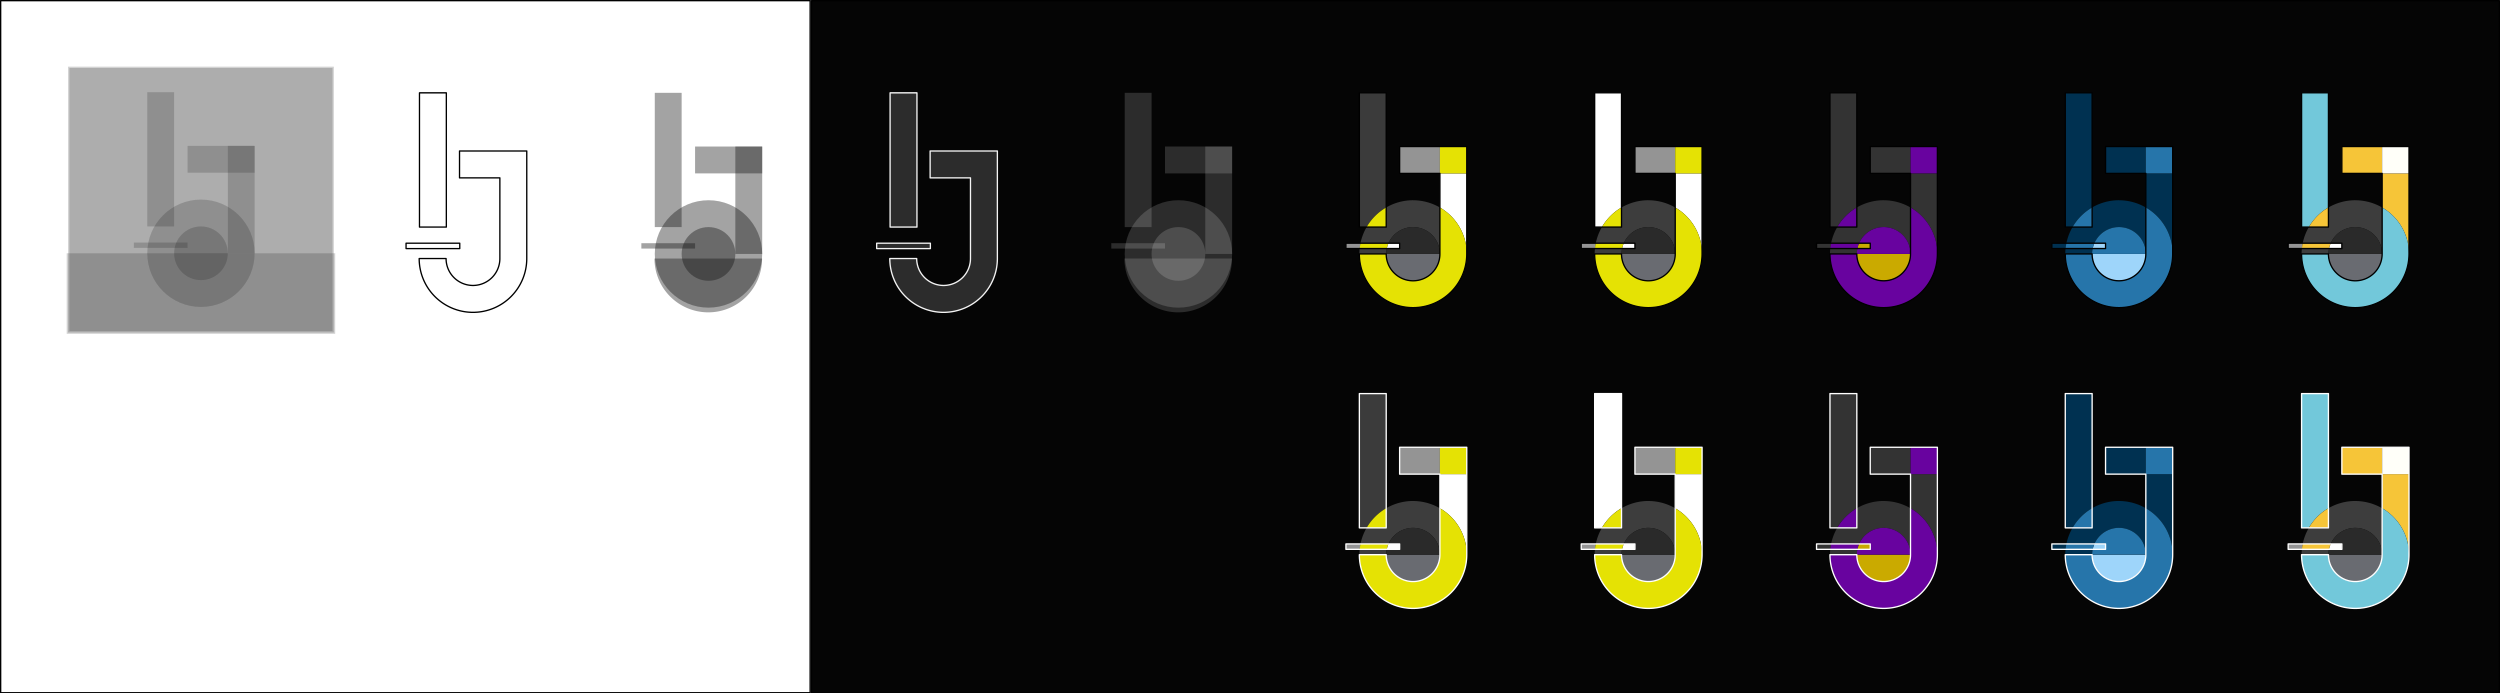 <?xml version="1.0" encoding="UTF-8" standalone="no"?>
<!-- Created with Inkscape (http://www.inkscape.org/) -->

<svg
   xmlns:dc="http://purl.org/dc/elements/1.1/"
   xmlns:cc="http://creativecommons.org/ns#"
   xmlns:rdf="http://www.w3.org/1999/02/22-rdf-syntax-ns#"
   xmlns:svg="http://www.w3.org/2000/svg"
   xmlns="http://www.w3.org/2000/svg"
   xmlns:sodipodi="http://sodipodi.sourceforge.net/DTD/sodipodi-0.dtd"
   xmlns:inkscape="http://www.inkscape.org/namespaces/inkscape"
   sodipodi:docname="imagej2-logo.svg"
   inkscape:version="0.92.3 (2405546, 2018-03-11)"
   id="svg8"
   version="1.1"
   viewBox="0 0 246.328 68.324"
   height="68.324mm"
   width="246.328mm">
  <rect x="0" y="0" width="246.328" height="68.324" fill="#808080" stroke="none"/>
  <defs
     id="defs2" />
  <sodipodi:namedview
     fit-margin-bottom="0"
     fit-margin-right="0"
     fit-margin-left="0"
     fit-margin-top="0"
     inkscape:window-maximized="1"
     inkscape:window-y="31"
     inkscape:window-x="0"
     inkscape:window-height="1025"
     inkscape:window-width="1920"
     showgrid="false"
     inkscape:current-layer="layer1"
     inkscape:document-units="mm"
     inkscape:cy="27.927988"
     inkscape:cx="448.92587"
     inkscape:zoom="1.4"
     inkscape:pageshadow="2"
     inkscape:pageopacity="0"
     borderopacity="1.0"
     bordercolor="#666666"
     pagecolor="#000000"
     id="base" />
  <g
     inkscape:label="White background"
     inkscape:groupmode="layer"
     id="layer1"
     transform="translate(261.119,-262.256)">
    <rect
       y="262.322"
       x="-181.149"
       height="68.191"
       width="166.292"
       id="rect1457"
       style="opacity:1;fill:#050505;fill-opacity:1;stroke:#000000;stroke-width:0.132;stroke-linecap:round;stroke-linejoin:round;stroke-miterlimit:4;stroke-dasharray:none;stroke-dashoffset:0;stroke-opacity:1" />
    <g
       transform="matrix(1,0,0,-1,-158.369,565.624)"
       style="fill:#ffffff;fill-opacity:0.159;stroke:none;stroke-opacity:1"
       id="g966"
       inkscape:export-filename="/home/random/ij2-logo.png"
       inkscape:export-xdpi="4219.7803"
       inkscape:export-ydpi="4219.7803">
      <rect
         style="opacity:1;fill:#ffffff;fill-opacity:0.159;stroke:none;stroke-width:0.265;stroke-linecap:round;stroke-linejoin:round;stroke-miterlimit:4;stroke-dasharray:none;stroke-dashoffset:0;stroke-opacity:1"
         id="rect952"
         width="6.615"
         height="2.646"
         x="12.039"
         y="286.284" />
      <rect
         style="opacity:1;fill:#ffffff;fill-opacity:0.159;stroke:none;stroke-width:0.265;stroke-linecap:round;stroke-linejoin:round;stroke-miterlimit:4;stroke-dasharray:none;stroke-dashoffset:0;stroke-opacity:1"
         id="rect954"
         width="2.646"
         height="10.583"
         x="16.007"
         y="278.347" />
      <circle
         style="opacity:1;fill:#ffffff;fill-opacity:0.159;stroke:none;stroke-width:0.265;stroke-linecap:round;stroke-linejoin:round;stroke-miterlimit:4;stroke-dasharray:none;stroke-dashoffset:0;stroke-opacity:1"
         id="circle956"
         cx="13.361"
         cy="278.347"
         r="5.292" />
      <circle
         cy="278.347"
         cx="13.361"
         id="circle958"
         style="opacity:1;fill:#ffffff;fill-opacity:0.159;stroke:none;stroke-width:0.265;stroke-linecap:round;stroke-linejoin:round;stroke-miterlimit:4;stroke-dasharray:none;stroke-dashoffset:0;stroke-opacity:1"
         r="2.646" />
      <path
         id="path960"
         transform="matrix(-0.265,0,0,-0.265,26.723,567.144)"
         d="m 30.5,1091.518 a 20,20 0 0 0 20,20 20,20 0 0 0 20,-20 z"
         style="opacity:1;fill:#ffffff;fill-opacity:0.159;stroke:none;stroke-width:1.002;stroke-linecap:round;stroke-linejoin:round;stroke-miterlimit:4;stroke-dasharray:none;stroke-dashoffset:0;stroke-opacity:1"
         inkscape:connector-curvature="0" />
      <rect
         style="opacity:1;fill:#ffffff;fill-opacity:0.159;stroke:none;stroke-width:0.265;stroke-linecap:round;stroke-linejoin:round;stroke-miterlimit:4;stroke-dasharray:none;stroke-dashoffset:0;stroke-opacity:1"
         id="rect962"
         width="5.292"
         height="0.529"
         x="6.747"
         y="278.876" />
      <rect
         y="280.992"
         x="8.07"
         height="13.229"
         width="2.646"
         id="rect964"
         style="opacity:1;fill:#ffffff;fill-opacity:0.159;stroke:none;stroke-width:0.265;stroke-linecap:round;stroke-linejoin:round;stroke-miterlimit:4;stroke-dasharray:none;stroke-dashoffset:0;stroke-opacity:1" />
    </g>
    <g
       id="g974"
       style="fill:#ffffff;fill-opacity:0.159;stroke:#f3f3f3;stroke-width:0.132;stroke-miterlimit:4;stroke-dasharray:none;stroke-opacity:1"
       transform="matrix(1,0,0,-1,-181.487,565.624)"
       inkscape:export-filename="/home/random/ij2-logo.png"
       inkscape:export-xdpi="4219.7803"
       inkscape:export-ydpi="4219.7803">
      <path
         style="opacity:1;fill:#ffffff;fill-opacity:0.159;stroke:#f3f3f3;stroke-width:0.5;stroke-linecap:round;stroke-linejoin:round;stroke-miterlimit:4;stroke-dasharray:none;stroke-dashoffset:0;stroke-opacity:1"
         d="m 30.5,1051.518 v 10 30 a 20,20 0 0 0 20,20 20,20 0 0 0 20,-20 h -10 a 10,10 0 0 1 -10,10 10,10 0 0 1 -10,-10 v -30 h 15 v -10 h -15 z"
         transform="matrix(-0.265,0,0,-0.265,26.723,567.144)"
         id="path968"
         inkscape:connector-curvature="0"
         inkscape:export-filename="/home/random/ij2-logo.png"
         inkscape:export-xdpi="4219"
         inkscape:export-ydpi="4219" />
      <path
         style="opacity:1;fill:#ffffff;fill-opacity:0.159;stroke:#f3f3f3;stroke-width:0.132;stroke-linecap:round;stroke-linejoin:round;stroke-miterlimit:4;stroke-dasharray:none;stroke-dashoffset:0;stroke-opacity:1"
         d="m 6.747,278.876 h 5.292 v 0.529 H 6.747 Z"
         id="path970"
         inkscape:connector-curvature="0"
         inkscape:export-filename="/home/random/ij2-logo.png"
         inkscape:export-xdpi="4219"
         inkscape:export-ydpi="4219" />
      <path
         style="opacity:1;fill:#ffffff;fill-opacity:0.159;stroke:#f3f3f3;stroke-width:0.132;stroke-linecap:round;stroke-linejoin:round;stroke-miterlimit:4;stroke-dasharray:none;stroke-dashoffset:0;stroke-opacity:1"
         d="m 8.07,280.992 h 2.646 v 13.229 H 8.07 Z"
         id="path972"
         inkscape:connector-curvature="0"
         inkscape:export-filename="/home/random/ij2-logo.png"
         inkscape:export-xdpi="4219"
         inkscape:export-ydpi="4219" />
    </g>
    <g
       id="g1441"
       transform="translate(17.649,-1.521)">
      <g
         transform="matrix(1,0,0,-1,-83.344,567.144)"
         style="fill:#ffffff;fill-opacity:0.159;stroke:none;stroke-opacity:1"
         id="g990"
         inkscape:export-filename="/home/random/ij2-logo-blue.png"
         inkscape:export-xdpi="4219.7803"
         inkscape:export-ydpi="4219.7803">
        <path
           id="path1075"
           d="m 8.07,294.221 v -13.229 h 0.716 a 5.292,5.292 0 0 0 1.93,1.932 v 11.298 z"
           style="opacity:1;fill:#003151;fill-opacity:1;stroke:none;stroke-width:0.265;stroke-linecap:round;stroke-linejoin:round;stroke-miterlimit:4;stroke-dasharray:none;stroke-dashoffset:0;stroke-opacity:1"
           inkscape:connector-curvature="0" />
        <path
           inkscape:connector-curvature="0"
           id="path1073"
           d="m 13.361,283.639 a 5.292,5.292 0 0 1 -2.646,-0.715 v -1.932 H 8.786 a 5.292,5.292 0 0 1 -0.716,-2.645 h 2.646 a 2.646,2.646 0 0 0 0.002,0.039 2.646,2.646 0 0 0 0.419,1.387 2.646,2.646 0 0 0 0.153,0.215 2.646,2.646 0 0 0 0.168,0.192 2.646,2.646 0 0 0 0.008,0.009 2.646,2.646 0 0 0 0.178,0.166 2.646,2.646 0 0 0 0.018,0.017 2.646,2.646 0 0 0 0.18,0.137 2.646,2.646 0 0 0 0.037,0.026 2.646,2.646 0 0 0 0.177,0.109 2.646,2.646 0 0 0 0.052,0.03 2.646,2.646 0 0 0 0.183,0.088 2.646,2.646 0 0 0 0.057,0.026 2.646,2.646 0 0 0 0.179,0.065 2.646,2.646 0 0 0 0.076,0.025 2.646,2.646 0 0 0 0.157,0.041 2.646,2.646 0 0 0 0.111,0.024 2.646,2.646 0 0 0 0.137,0.021 2.646,2.646 0 0 0 0.127,0.015 2.646,2.646 0 0 0 0.226,0.011 2.646,2.646 0 0 0 0.226,-0.011 2.646,2.646 0 0 0 0.133,-0.017 2.646,2.646 0 0 0 0.125,-0.019 2.646,2.646 0 0 0 0.137,-0.03 2.646,2.646 0 0 0 0.124,-0.032 2.646,2.646 0 0 0 0.126,-0.041 2.646,2.646 0 0 0 0.121,-0.044 2.646,2.646 0 0 0 0.127,-0.057 2.646,2.646 0 0 0 0.113,-0.055 2.646,2.646 0 0 0 0.123,-0.071 2.646,2.646 0 0 0 0.102,-0.062 2.646,2.646 0 0 0 0.11,-0.078 2.646,2.646 0 0 0 0.11,-0.084 2.646,2.646 0 0 0 0.091,-0.08 2.646,2.646 0 0 0 0.102,-0.095 2.646,2.646 0 0 0 0.095,-0.102 2.646,2.646 0 0 0 0.08,-0.091 2.646,2.646 0 0 0 0.084,-0.11 2.646,2.646 0 0 0 0.078,-0.11 2.646,2.646 0 0 0 0.063,-0.102 2.646,2.646 0 0 0 0.071,-0.123 2.646,2.646 0 0 0 0.055,-0.113 2.646,2.646 0 0 0 0.057,-0.127 2.646,2.646 0 0 0 0.044,-0.121 2.646,2.646 0 0 0 0.041,-0.126 2.646,2.646 0 0 0 0.034,-0.129 2.646,2.646 0 0 0 0.028,-0.126 2.646,2.646 0 0 0 0.022,-0.142 2.646,2.646 0 0 0 0.014,-0.12 2.646,2.646 0 0 0 0.011,-0.227 v 4.575 a 5.292,5.292 0 0 1 -2.646,0.716 z"
           style="opacity:1;fill:#003151;fill-opacity:1;stroke:none;stroke-width:0.265;stroke-linecap:round;stroke-linejoin:round;stroke-miterlimit:4;stroke-dasharray:none;stroke-dashoffset:0;stroke-opacity:1" />
        <path
           inkscape:connector-curvature="0"
           id="path1071"
           d="m 16.007,282.921 a 5.292,5.292 0 0 0 2.646,-4.575 v 7.938 h -2.646 z"
           style="opacity:1;fill:#003151;fill-opacity:1;stroke:none;stroke-width:0.265;stroke-linecap:round;stroke-linejoin:round;stroke-miterlimit:4;stroke-dasharray:none;stroke-dashoffset:0;stroke-opacity:1" />
        <path
           id="path1069"
           d="m 16.007,286.283 v 2.646 h -3.969 v -2.646 z"
           style="opacity:1;fill:#003151;fill-opacity:1;stroke:none;stroke-width:0.265;stroke-linecap:round;stroke-linejoin:round;stroke-miterlimit:4;stroke-dasharray:none;stroke-dashoffset:0;stroke-opacity:1"
           inkscape:connector-curvature="0" />
        <path
           sodipodi:nodetypes="ccccc"
           inkscape:connector-curvature="0"
           id="circle982"
           d="M 6.747,279.405 V 278.876 h 1.356 c 0.018,0.178 0.045,0.354 0.081,0.529 z"
           style="opacity:1;fill:#003151;fill-opacity:1;stroke:none;stroke-width:0.265;stroke-linecap:round;stroke-linejoin:round;stroke-miterlimit:4;stroke-dasharray:none;stroke-dashoffset:0;stroke-opacity:1" />
        <path
           id="circle1021"
           d="m 10.716,278.347 a 2.646,2.646 0 0 1 2.646,-2.646 2.646,2.646 0 0 1 2.646,2.646 z"
           style="opacity:1;fill:#9ed5fa;fill-opacity:1;stroke:none;stroke-width:0.265;stroke-linecap:round;stroke-linejoin:round;stroke-miterlimit:4;stroke-dasharray:none;stroke-dashoffset:0;stroke-opacity:1"
           inkscape:connector-curvature="0" />
        <path
           id="path1042"
           d="m 10.94,279.405 a 2.646,2.646 0 0 1 -0.168,-0.529 h 1.267 v 0.529 z"
           style="opacity:1;fill:#9ed5fa;fill-opacity:1;stroke:none;stroke-width:0.265;stroke-linecap:round;stroke-linejoin:round;stroke-miterlimit:4;stroke-dasharray:none;stroke-dashoffset:0;stroke-opacity:1"
           inkscape:connector-curvature="0" />
        <path
           id="path1081"
           d="m 13.361,280.993 a 2.646,2.646 0 0 1 -2.422,-1.587 h 1.099 V 278.876 h -1.267 a 2.646,2.646 0 0 1 -0.056,-0.529 h 5.292 a 2.646,2.646 0 0 1 -2.646,2.646 z"
           style="opacity:1;fill:#2675aa;fill-opacity:1;stroke:none;stroke-width:0.265;stroke-linecap:round;stroke-linejoin:round;stroke-miterlimit:4;stroke-dasharray:none;stroke-dashoffset:0;stroke-opacity:1"
           inkscape:connector-curvature="0" />
        <path
           id="path1079"
           d="m 16.007,282.922 v -4.575 a 2.646,2.646 0 0 0 -2.646,-2.646 2.646,2.646 0 0 0 -2.646,2.646 H 8.07 a 5.292,5.292 0 0 1 5.292,-5.292 5.292,5.292 0 0 1 5.292,5.292 5.292,5.292 0 0 1 -2.646,4.575 z"
           style="opacity:1;fill:#2675aa;fill-opacity:1;stroke:none;stroke-width:0.265;stroke-linecap:round;stroke-linejoin:round;stroke-miterlimit:4;stroke-dasharray:none;stroke-dashoffset:0;stroke-opacity:1"
           inkscape:connector-curvature="0" />
        <path
           id="rect1009"
           d="m 16.007,288.93 v -2.646 h 2.646 v 2.646 z"
           style="opacity:1;fill:#2675aa;fill-opacity:1;stroke:none;stroke-width:0.265;stroke-linecap:round;stroke-linejoin:round;stroke-miterlimit:4;stroke-dasharray:none;stroke-dashoffset:0;stroke-opacity:1"
           inkscape:connector-curvature="0" />
        <path
           id="circle1015"
           d="M 10.716,282.924 A 5.292,5.292 0 0 1 8.786,280.992 H 10.716 Z"
           style="opacity:1;fill:#2675aa;fill-opacity:1;stroke:none;stroke-width:0.265;stroke-linecap:round;stroke-linejoin:round;stroke-miterlimit:4;stroke-dasharray:none;stroke-dashoffset:0;stroke-opacity:1"
           inkscape:connector-curvature="0" />
        <path
           id="path1159"
           d="m 8.184,279.405 a 5.292,5.292 0 0 1 -0.081,-0.529 h 2.667 a 2.646,2.646 0 0 0 0.168,0.529 z"
           style="opacity:1;fill:#2675aa;fill-opacity:1;stroke:none;stroke-width:0.265;stroke-linecap:round;stroke-linejoin:round;stroke-miterlimit:4;stroke-dasharray:none;stroke-dashoffset:0;stroke-opacity:1"
           inkscape:connector-curvature="0" />
      </g>
      <path
         id="path996"
         style="opacity:1;fill:none;fill-opacity:0.159;stroke:#000000;stroke-width:0.132;stroke-linecap:round;stroke-linejoin:round;stroke-miterlimit:4;stroke-dasharray:none;stroke-dashoffset:0;stroke-opacity:1"
         d="m -75.274,286.152 h 2.646 v -13.229 h -2.646 z m -1.323,2.116 h 5.292 V 287.739 h -5.292 z m 11.906,-10.054 v 2.646 7.938 a 5.292,5.292 0 0 1 -5.292,5.292 5.292,5.292 0 0 1 -5.292,-5.292 h 2.646 a 2.646,2.646 0 0 0 2.646,2.646 2.646,2.646 0 0 0 2.646,-2.646 v -7.938 h -3.969 v -2.646 h 3.969 z"
         inkscape:connector-curvature="0" />
    </g>
    <g
       id="g1368"
       transform="translate(15.631,-1.521)">
      <g
         inkscape:export-ydpi="4219.7803"
         inkscape:export-xdpi="4219.7803"
         inkscape:export-filename="/home/random/ij2-logo-blue.png"
         id="g1370"
         style="fill:#ffffff;fill-opacity:0.159;stroke:none;stroke-opacity:1"
         transform="matrix(1,0,0,-1,-104.51,567.144)">
        <path
           inkscape:connector-curvature="0"
           style="opacity:1;fill:#333333;fill-opacity:1;stroke:none;stroke-width:0.265;stroke-linecap:round;stroke-linejoin:round;stroke-miterlimit:4;stroke-dasharray:none;stroke-dashoffset:0;stroke-opacity:1"
           d="m 8.07,294.221 v -13.229 h 0.716 a 5.292,5.292 0 0 0 1.93,1.932 v 11.298 z"
           id="path1236" />
        <path
           style="opacity:1;fill:#333333;fill-opacity:1;stroke:none;stroke-width:0.265;stroke-linecap:round;stroke-linejoin:round;stroke-miterlimit:4;stroke-dasharray:none;stroke-dashoffset:0;stroke-opacity:1"
           d="m 13.361,283.639 a 5.292,5.292 0 0 1 -2.646,-0.715 v -1.932 H 8.786 a 5.292,5.292 0 0 1 -0.716,-2.645 h 2.646 a 2.646,2.646 0 0 0 0.002,0.039 2.646,2.646 0 0 0 0.419,1.387 2.646,2.646 0 0 0 0.153,0.215 2.646,2.646 0 0 0 0.168,0.192 2.646,2.646 0 0 0 0.008,0.009 2.646,2.646 0 0 0 0.178,0.166 2.646,2.646 0 0 0 0.018,0.017 2.646,2.646 0 0 0 0.18,0.137 2.646,2.646 0 0 0 0.037,0.026 2.646,2.646 0 0 0 0.177,0.109 2.646,2.646 0 0 0 0.052,0.03 2.646,2.646 0 0 0 0.183,0.088 2.646,2.646 0 0 0 0.057,0.026 2.646,2.646 0 0 0 0.179,0.065 2.646,2.646 0 0 0 0.076,0.025 2.646,2.646 0 0 0 0.157,0.041 2.646,2.646 0 0 0 0.111,0.024 2.646,2.646 0 0 0 0.137,0.021 2.646,2.646 0 0 0 0.127,0.015 2.646,2.646 0 0 0 0.226,0.011 2.646,2.646 0 0 0 0.226,-0.011 2.646,2.646 0 0 0 0.133,-0.017 2.646,2.646 0 0 0 0.125,-0.019 2.646,2.646 0 0 0 0.137,-0.03 2.646,2.646 0 0 0 0.124,-0.032 2.646,2.646 0 0 0 0.126,-0.041 2.646,2.646 0 0 0 0.121,-0.044 2.646,2.646 0 0 0 0.127,-0.057 2.646,2.646 0 0 0 0.113,-0.055 2.646,2.646 0 0 0 0.123,-0.071 2.646,2.646 0 0 0 0.102,-0.062 2.646,2.646 0 0 0 0.11,-0.078 2.646,2.646 0 0 0 0.11,-0.084 2.646,2.646 0 0 0 0.091,-0.08 2.646,2.646 0 0 0 0.102,-0.095 2.646,2.646 0 0 0 0.095,-0.102 2.646,2.646 0 0 0 0.08,-0.091 2.646,2.646 0 0 0 0.084,-0.11 2.646,2.646 0 0 0 0.078,-0.11 2.646,2.646 0 0 0 0.063,-0.102 2.646,2.646 0 0 0 0.071,-0.123 2.646,2.646 0 0 0 0.055,-0.113 2.646,2.646 0 0 0 0.057,-0.127 2.646,2.646 0 0 0 0.044,-0.121 2.646,2.646 0 0 0 0.041,-0.126 2.646,2.646 0 0 0 0.034,-0.129 2.646,2.646 0 0 0 0.028,-0.126 2.646,2.646 0 0 0 0.022,-0.142 2.646,2.646 0 0 0 0.014,-0.12 2.646,2.646 0 0 0 0.011,-0.227 v 4.575 a 5.292,5.292 0 0 1 -2.646,0.716 z"
           id="path1238"
           inkscape:connector-curvature="0" />
        <path
           style="opacity:1;fill:#333333;fill-opacity:1;stroke:none;stroke-width:0.265;stroke-linecap:round;stroke-linejoin:round;stroke-miterlimit:4;stroke-dasharray:none;stroke-dashoffset:0;stroke-opacity:1"
           d="m 16.007,282.921 a 5.292,5.292 0 0 0 2.646,-4.575 v 7.938 h -2.646 z"
           id="path1240"
           inkscape:connector-curvature="0" />
        <path
           inkscape:connector-curvature="0"
           style="opacity:1;fill:#333333;fill-opacity:1;stroke:none;stroke-width:0.265;stroke-linecap:round;stroke-linejoin:round;stroke-miterlimit:4;stroke-dasharray:none;stroke-dashoffset:0;stroke-opacity:1"
           d="m 16.007,286.283 v 2.646 h -3.969 v -2.646 z"
           id="path1242" />
        <path
           style="opacity:1;fill:#333333;fill-opacity:1;stroke:none;stroke-width:0.265;stroke-linecap:round;stroke-linejoin:round;stroke-miterlimit:4;stroke-dasharray:none;stroke-dashoffset:0;stroke-opacity:1"
           d="M 6.747,279.405 V 278.876 h 1.356 c 0.018,0.178 0.045,0.354 0.081,0.529 z"
           id="path1244"
           inkscape:connector-curvature="0"
           sodipodi:nodetypes="ccccc" />
        <path
           style="opacity:1;fill:#caaa00;fill-opacity:1;stroke:none;stroke-width:0.265;stroke-linecap:round;stroke-linejoin:round;stroke-miterlimit:4;stroke-dasharray:none;stroke-dashoffset:0;stroke-opacity:1"
           d="m 10.716,278.347 a 2.646,2.646 0 0 1 2.646,-2.646 2.646,2.646 0 0 1 2.646,2.646 z"
           id="path1248"
           inkscape:connector-curvature="0" />
        <path
           style="opacity:1;fill:#caaa00;fill-opacity:1;stroke:none;stroke-width:0.265;stroke-linecap:round;stroke-linejoin:round;stroke-miterlimit:4;stroke-dasharray:none;stroke-dashoffset:0;stroke-opacity:1"
           d="m 10.94,279.405 a 2.646,2.646 0 0 1 -0.168,-0.529 h 1.267 v 0.529 z"
           id="path1250"
           inkscape:connector-curvature="0" />
        <path
           style="opacity:1;fill:#68039f;fill-opacity:1;stroke:none;stroke-width:0.265;stroke-linecap:round;stroke-linejoin:round;stroke-miterlimit:4;stroke-dasharray:none;stroke-dashoffset:0;stroke-opacity:1"
           d="m 13.361,280.993 a 2.646,2.646 0 0 1 -2.422,-1.587 h 1.099 V 278.876 h -1.267 a 2.646,2.646 0 0 1 -0.056,-0.529 h 5.292 a 2.646,2.646 0 0 1 -2.646,2.646 z"
           id="path1292"
           inkscape:connector-curvature="0" />
        <path
           style="opacity:1;fill:#68039f;fill-opacity:1;stroke:none;stroke-width:0.265;stroke-linecap:round;stroke-linejoin:round;stroke-miterlimit:4;stroke-dasharray:none;stroke-dashoffset:0;stroke-opacity:1"
           d="m 16.007,282.922 v -4.575 a 2.646,2.646 0 0 0 -2.646,-2.646 2.646,2.646 0 0 0 -2.646,2.646 H 8.07 a 5.292,5.292 0 0 1 5.292,-5.292 5.292,5.292 0 0 1 5.292,5.292 5.292,5.292 0 0 1 -2.646,4.575 z"
           id="path1294"
           inkscape:connector-curvature="0" />
        <path
           style="opacity:1;fill:#68039f;fill-opacity:1;stroke:none;stroke-width:0.265;stroke-linecap:round;stroke-linejoin:round;stroke-miterlimit:4;stroke-dasharray:none;stroke-dashoffset:0;stroke-opacity:1"
           d="m 16.007,288.93 v -2.646 h 2.646 v 2.646 z"
           id="path1296"
           inkscape:connector-curvature="0" />
        <path
           style="opacity:1;fill:#68039f;fill-opacity:1;stroke:none;stroke-width:0.265;stroke-linecap:round;stroke-linejoin:round;stroke-miterlimit:4;stroke-dasharray:none;stroke-dashoffset:0;stroke-opacity:1"
           d="M 10.716,282.924 A 5.292,5.292 0 0 1 8.786,280.992 H 10.716 Z"
           id="path1298"
           inkscape:connector-curvature="0" />
        <path
           style="opacity:1;fill:#68039f;fill-opacity:1;stroke:none;stroke-width:0.265;stroke-linecap:round;stroke-linejoin:round;stroke-miterlimit:4;stroke-dasharray:none;stroke-dashoffset:0;stroke-opacity:1"
           d="m 8.184,279.405 a 5.292,5.292 0 0 1 -0.081,-0.529 h 2.667 a 2.646,2.646 0 0 0 0.168,0.529 z"
           id="path1300"
           inkscape:connector-curvature="0" />
      </g>
      <path
         inkscape:connector-curvature="0"
         d="m -96.441,286.152 h 2.646 v -13.229 h -2.646 z m -1.323,2.116 h 5.292 V 287.739 h -5.292 z m 11.906,-10.054 v 2.646 7.938 a 5.292,5.292 0 0 1 -5.292,5.292 5.292,5.292 0 0 1 -5.292,-5.292 h 2.646 a 2.646,2.646 0 0 0 2.646,2.646 2.646,2.646 0 0 0 2.646,-2.646 v -7.938 h -3.969 v -2.646 h 3.969 z"
         style="opacity:1;fill:none;fill-opacity:0.159;stroke:#000000;stroke-width:0.132;stroke-linecap:round;stroke-linejoin:round;stroke-miterlimit:4;stroke-dasharray:none;stroke-dashoffset:0;stroke-opacity:1"
         id="path1372" />
    </g>
    <g
       id="g1295"
       transform="translate(13.612,-1.521)">
      <g
         transform="matrix(1,0,0,-1,-125.677,567.144)"
         style="fill:#ffffff;fill-opacity:0.159;stroke:none;stroke-opacity:1"
         id="g1652"
         inkscape:export-filename="/home/random/ij2-logo-yellow.png"
         inkscape:export-xdpi="4219.7803"
         inkscape:export-ydpi="4219.7803">
        <path
           id="path1518"
           d="m 8.07,294.221 v -13.229 h 0.716 a 5.292,5.292 0 0 0 1.93,1.932 v 11.298 z"
           style="opacity:1;fill:#ffffff;fill-opacity:1;stroke:none;stroke-width:0.265;stroke-linecap:round;stroke-linejoin:round;stroke-miterlimit:4;stroke-dasharray:none;stroke-dashoffset:0;stroke-opacity:1"
           inkscape:connector-curvature="0" />
        <path
           inkscape:connector-curvature="0"
           id="path1520"
           d="m 13.361,283.639 a 5.292,5.292 0 0 1 -2.646,-0.715 v -1.932 H 8.786 a 5.292,5.292 0 0 1 -0.716,-2.645 h 2.646 a 2.646,2.646 0 0 0 0.002,0.039 2.646,2.646 0 0 0 0.419,1.387 2.646,2.646 0 0 0 0.153,0.215 2.646,2.646 0 0 0 0.168,0.192 2.646,2.646 0 0 0 0.008,0.009 2.646,2.646 0 0 0 0.178,0.166 2.646,2.646 0 0 0 0.018,0.017 2.646,2.646 0 0 0 0.18,0.137 2.646,2.646 0 0 0 0.037,0.026 2.646,2.646 0 0 0 0.177,0.109 2.646,2.646 0 0 0 0.052,0.03 2.646,2.646 0 0 0 0.183,0.088 2.646,2.646 0 0 0 0.057,0.026 2.646,2.646 0 0 0 0.179,0.065 2.646,2.646 0 0 0 0.076,0.025 2.646,2.646 0 0 0 0.157,0.041 2.646,2.646 0 0 0 0.111,0.024 2.646,2.646 0 0 0 0.137,0.021 2.646,2.646 0 0 0 0.127,0.015 2.646,2.646 0 0 0 0.226,0.011 2.646,2.646 0 0 0 0.226,-0.011 2.646,2.646 0 0 0 0.133,-0.017 2.646,2.646 0 0 0 0.125,-0.019 2.646,2.646 0 0 0 0.137,-0.03 2.646,2.646 0 0 0 0.124,-0.032 2.646,2.646 0 0 0 0.126,-0.041 2.646,2.646 0 0 0 0.121,-0.044 2.646,2.646 0 0 0 0.127,-0.057 2.646,2.646 0 0 0 0.113,-0.055 2.646,2.646 0 0 0 0.123,-0.071 2.646,2.646 0 0 0 0.102,-0.062 2.646,2.646 0 0 0 0.11,-0.078 2.646,2.646 0 0 0 0.11,-0.084 2.646,2.646 0 0 0 0.091,-0.08 2.646,2.646 0 0 0 0.102,-0.095 2.646,2.646 0 0 0 0.095,-0.102 2.646,2.646 0 0 0 0.08,-0.091 2.646,2.646 0 0 0 0.084,-0.11 2.646,2.646 0 0 0 0.078,-0.11 2.646,2.646 0 0 0 0.063,-0.102 2.646,2.646 0 0 0 0.071,-0.123 2.646,2.646 0 0 0 0.055,-0.113 2.646,2.646 0 0 0 0.057,-0.127 2.646,2.646 0 0 0 0.044,-0.121 2.646,2.646 0 0 0 0.041,-0.126 2.646,2.646 0 0 0 0.034,-0.129 2.646,2.646 0 0 0 0.028,-0.126 2.646,2.646 0 0 0 0.022,-0.142 2.646,2.646 0 0 0 0.014,-0.12 2.646,2.646 0 0 0 0.011,-0.227 v 4.575 a 5.292,5.292 0 0 1 -2.646,0.716 z"
           style="opacity:1;fill:#3d3d3d;fill-opacity:1;stroke:none;stroke-width:0.265;stroke-linecap:round;stroke-linejoin:round;stroke-miterlimit:4;stroke-dasharray:none;stroke-dashoffset:0;stroke-opacity:1" />
        <path
           inkscape:connector-curvature="0"
           id="path1522"
           d="m 16.007,282.921 a 5.292,5.292 0 0 0 2.646,-4.575 v 7.938 h -2.646 z"
           style="opacity:1;fill:#ffffff;fill-opacity:1;stroke:none;stroke-width:0.265;stroke-linecap:round;stroke-linejoin:round;stroke-miterlimit:4;stroke-dasharray:none;stroke-dashoffset:0;stroke-opacity:1" />
        <path
           id="path1524"
           d="m 16.007,286.283 v 2.646 h -3.969 v -2.646 z"
           style="opacity:1;fill:#949494;fill-opacity:1;stroke:none;stroke-width:0.265;stroke-linecap:round;stroke-linejoin:round;stroke-miterlimit:4;stroke-dasharray:none;stroke-dashoffset:0;stroke-opacity:1"
           inkscape:connector-curvature="0" />
        <path
           sodipodi:nodetypes="ccccc"
           inkscape:connector-curvature="0"
           id="path1526"
           d="M 6.747,279.405 V 278.876 h 1.356 c 0.018,0.178 0.045,0.354 0.081,0.529 z"
           style="opacity:1;fill:#949494;fill-opacity:1;stroke:none;stroke-width:0.265;stroke-linecap:round;stroke-linejoin:round;stroke-miterlimit:4;stroke-dasharray:none;stroke-dashoffset:0;stroke-opacity:1" />
        <path
           inkscape:connector-curvature="0"
           id="path1530"
           d="m 10.716,278.347 a 2.646,2.646 0 0 1 2.646,-2.646 2.646,2.646 0 0 1 2.646,2.646 z"
           style="opacity:1;fill:#696b71;fill-opacity:1;stroke:none;stroke-width:0.265;stroke-linecap:round;stroke-linejoin:round;stroke-miterlimit:4;stroke-dasharray:none;stroke-dashoffset:0;stroke-opacity:1" />
        <path
           inkscape:connector-curvature="0"
           id="path1532"
           d="m 10.94,279.405 a 2.646,2.646 0 0 1 -0.168,-0.529 h 1.267 v 0.529 z"
           style="opacity:1;fill:#ffffff;fill-opacity:1;stroke:none;stroke-width:0.265;stroke-linecap:round;stroke-linejoin:round;stroke-miterlimit:4;stroke-dasharray:none;stroke-dashoffset:0;stroke-opacity:1" />
        <path
           inkscape:connector-curvature="0"
           id="path1574"
           d="m 13.361,280.993 a 2.646,2.646 0 0 1 -2.422,-1.587 h 1.099 V 278.876 h -1.267 a 2.646,2.646 0 0 1 -0.056,-0.529 h 5.292 a 2.646,2.646 0 0 1 -2.646,2.646 z"
           style="opacity:1;fill:#2a2a2a;fill-opacity:1;stroke:none;stroke-width:0.265;stroke-linecap:round;stroke-linejoin:round;stroke-miterlimit:4;stroke-dasharray:none;stroke-dashoffset:0;stroke-opacity:1" />
        <path
           inkscape:connector-curvature="0"
           id="path1576"
           d="m 16.007,282.922 v -4.575 a 2.646,2.646 0 0 0 -2.646,-2.646 2.646,2.646 0 0 0 -2.646,2.646 H 8.07 a 5.292,5.292 0 0 1 5.292,-5.292 5.292,5.292 0 0 1 5.292,5.292 5.292,5.292 0 0 1 -2.646,4.575 z"
           style="opacity:1;fill:#e5e204;fill-opacity:1;stroke:none;stroke-width:0.265;stroke-linecap:round;stroke-linejoin:round;stroke-miterlimit:4;stroke-dasharray:none;stroke-dashoffset:0;stroke-opacity:1" />
        <path
           inkscape:connector-curvature="0"
           id="path1578"
           d="m 16.007,288.93 v -2.646 h 2.646 v 2.646 z"
           style="opacity:1;fill:#e5e204;fill-opacity:1;stroke:none;stroke-width:0.265;stroke-linecap:round;stroke-linejoin:round;stroke-miterlimit:4;stroke-dasharray:none;stroke-dashoffset:0;stroke-opacity:1" />
        <path
           inkscape:connector-curvature="0"
           id="path1580"
           d="M 10.716,282.924 A 5.292,5.292 0 0 1 8.786,280.992 H 10.716 Z"
           style="opacity:1;fill:#e5e204;fill-opacity:1;stroke:none;stroke-width:0.265;stroke-linecap:round;stroke-linejoin:round;stroke-miterlimit:4;stroke-dasharray:none;stroke-dashoffset:0;stroke-opacity:1" />
        <path
           inkscape:connector-curvature="0"
           id="path1582"
           d="m 8.184,279.405 a 5.292,5.292 0 0 1 -0.081,-0.529 h 2.667 a 2.646,2.646 0 0 0 0.168,0.529 z"
           style="opacity:1;fill:#e5e204;fill-opacity:1;stroke:none;stroke-width:0.265;stroke-linecap:round;stroke-linejoin:round;stroke-miterlimit:4;stroke-dasharray:none;stroke-dashoffset:0;stroke-opacity:1" />
      </g>
      <path
         id="path1654"
         style="opacity:1;fill:none;fill-opacity:0.159;stroke:#000000;stroke-width:0.132;stroke-linecap:round;stroke-linejoin:round;stroke-miterlimit:4;stroke-dasharray:none;stroke-dashoffset:0;stroke-opacity:1"
         d="m -117.607,286.152 h 2.646 v -13.229 h -2.646 z m -1.323,2.116 h 5.292 V 287.739 h -5.292 z m 11.906,-10.054 v 2.646 7.938 a 5.292,5.292 0 0 1 -5.292,5.292 5.292,5.292 0 0 1 -5.292,-5.292 h 2.646 a 2.646,2.646 0 0 0 2.646,2.646 2.646,2.646 0 0 0 2.646,-2.646 v -7.938 h -3.969 v -2.646 h 3.969 z"
         inkscape:connector-curvature="0" />
    </g>
    <g
       id="g1222"
       transform="translate(27.469,-1.521)">
      <g
         inkscape:export-ydpi="4219.7803"
         inkscape:export-xdpi="4219.7803"
         inkscape:export-filename="/home/random/ij2-logo-yellow.png"
         id="g1897"
         style="fill:#ffffff;fill-opacity:0.159;stroke:none;stroke-opacity:1"
         transform="matrix(1,0,0,-1,-162.719,567.144)">
        <path
           inkscape:connector-curvature="0"
           style="opacity:1;fill:#3b3b3b;fill-opacity:1;stroke:none;stroke-width:0.265;stroke-linecap:round;stroke-linejoin:round;stroke-miterlimit:4;stroke-dasharray:none;stroke-dashoffset:0;stroke-opacity:1"
           d="m 8.07,294.221 v -13.229 h 0.716 a 5.292,5.292 0 0 0 1.93,1.932 v 11.298 z"
           id="path1763" />
        <path
           style="opacity:1;fill:#3d3d3d;fill-opacity:1;stroke:none;stroke-width:0.265;stroke-linecap:round;stroke-linejoin:round;stroke-miterlimit:4;stroke-dasharray:none;stroke-dashoffset:0;stroke-opacity:1"
           d="m 13.361,283.639 a 5.292,5.292 0 0 1 -2.646,-0.715 v -1.932 H 8.786 a 5.292,5.292 0 0 1 -0.716,-2.645 h 2.646 a 2.646,2.646 0 0 0 0.002,0.039 2.646,2.646 0 0 0 0.419,1.387 2.646,2.646 0 0 0 0.153,0.215 2.646,2.646 0 0 0 0.168,0.192 2.646,2.646 0 0 0 0.008,0.009 2.646,2.646 0 0 0 0.178,0.166 2.646,2.646 0 0 0 0.018,0.017 2.646,2.646 0 0 0 0.18,0.137 2.646,2.646 0 0 0 0.037,0.026 2.646,2.646 0 0 0 0.177,0.109 2.646,2.646 0 0 0 0.052,0.03 2.646,2.646 0 0 0 0.183,0.088 2.646,2.646 0 0 0 0.057,0.026 2.646,2.646 0 0 0 0.179,0.065 2.646,2.646 0 0 0 0.076,0.025 2.646,2.646 0 0 0 0.157,0.041 2.646,2.646 0 0 0 0.111,0.024 2.646,2.646 0 0 0 0.137,0.021 2.646,2.646 0 0 0 0.127,0.015 2.646,2.646 0 0 0 0.226,0.011 2.646,2.646 0 0 0 0.226,-0.011 2.646,2.646 0 0 0 0.133,-0.017 2.646,2.646 0 0 0 0.125,-0.019 2.646,2.646 0 0 0 0.137,-0.03 2.646,2.646 0 0 0 0.124,-0.032 2.646,2.646 0 0 0 0.126,-0.041 2.646,2.646 0 0 0 0.121,-0.044 2.646,2.646 0 0 0 0.127,-0.057 2.646,2.646 0 0 0 0.113,-0.055 2.646,2.646 0 0 0 0.123,-0.071 2.646,2.646 0 0 0 0.102,-0.062 2.646,2.646 0 0 0 0.11,-0.078 2.646,2.646 0 0 0 0.11,-0.084 2.646,2.646 0 0 0 0.091,-0.08 2.646,2.646 0 0 0 0.102,-0.095 2.646,2.646 0 0 0 0.095,-0.102 2.646,2.646 0 0 0 0.08,-0.091 2.646,2.646 0 0 0 0.084,-0.11 2.646,2.646 0 0 0 0.078,-0.11 2.646,2.646 0 0 0 0.063,-0.102 2.646,2.646 0 0 0 0.071,-0.123 2.646,2.646 0 0 0 0.055,-0.113 2.646,2.646 0 0 0 0.057,-0.127 2.646,2.646 0 0 0 0.044,-0.121 2.646,2.646 0 0 0 0.041,-0.126 2.646,2.646 0 0 0 0.034,-0.129 2.646,2.646 0 0 0 0.028,-0.126 2.646,2.646 0 0 0 0.022,-0.142 2.646,2.646 0 0 0 0.014,-0.12 2.646,2.646 0 0 0 0.011,-0.227 v 4.575 a 5.292,5.292 0 0 1 -2.646,0.716 z"
           id="path1765"
           inkscape:connector-curvature="0" />
        <path
           style="opacity:1;fill:#ffffff;fill-opacity:1;stroke:none;stroke-width:0.265;stroke-linecap:round;stroke-linejoin:round;stroke-miterlimit:4;stroke-dasharray:none;stroke-dashoffset:0;stroke-opacity:1"
           d="m 16.007,282.921 a 5.292,5.292 0 0 0 2.646,-4.575 v 7.938 h -2.646 z"
           id="path1767"
           inkscape:connector-curvature="0" />
        <path
           inkscape:connector-curvature="0"
           style="opacity:1;fill:#949494;fill-opacity:1;stroke:none;stroke-width:0.265;stroke-linecap:round;stroke-linejoin:round;stroke-miterlimit:4;stroke-dasharray:none;stroke-dashoffset:0;stroke-opacity:1"
           d="m 16.007,286.283 v 2.646 h -3.969 v -2.646 z"
           id="path1769" />
        <path
           style="opacity:1;fill:#949494;fill-opacity:1;stroke:none;stroke-width:0.265;stroke-linecap:round;stroke-linejoin:round;stroke-miterlimit:4;stroke-dasharray:none;stroke-dashoffset:0;stroke-opacity:1"
           d="M 6.747,279.405 V 278.876 h 1.356 c 0.018,0.178 0.045,0.354 0.081,0.529 z"
           id="path1771"
           inkscape:connector-curvature="0"
           sodipodi:nodetypes="ccccc" />
        <path
           style="opacity:1;fill:#696b71;fill-opacity:1;stroke:none;stroke-width:0.265;stroke-linecap:round;stroke-linejoin:round;stroke-miterlimit:4;stroke-dasharray:none;stroke-dashoffset:0;stroke-opacity:1"
           d="m 10.716,278.347 a 2.646,2.646 0 0 1 2.646,-2.646 2.646,2.646 0 0 1 2.646,2.646 z"
           id="path1775"
           inkscape:connector-curvature="0" />
        <path
           style="opacity:1;fill:#ffffff;fill-opacity:1;stroke:none;stroke-width:0.265;stroke-linecap:round;stroke-linejoin:round;stroke-miterlimit:4;stroke-dasharray:none;stroke-dashoffset:0;stroke-opacity:1"
           d="m 10.94,279.405 a 2.646,2.646 0 0 1 -0.168,-0.529 h 1.267 v 0.529 z"
           id="path1777"
           inkscape:connector-curvature="0" />
        <path
           style="opacity:1;fill:#2a2a2a;fill-opacity:1;stroke:none;stroke-width:0.265;stroke-linecap:round;stroke-linejoin:round;stroke-miterlimit:4;stroke-dasharray:none;stroke-dashoffset:0;stroke-opacity:1"
           d="m 13.361,280.993 a 2.646,2.646 0 0 1 -2.422,-1.587 h 1.099 V 278.876 h -1.267 a 2.646,2.646 0 0 1 -0.056,-0.529 h 5.292 a 2.646,2.646 0 0 1 -2.646,2.646 z"
           id="path1819"
           inkscape:connector-curvature="0" />
        <path
           style="opacity:1;fill:#e5e204;fill-opacity:1;stroke:none;stroke-width:0.265;stroke-linecap:round;stroke-linejoin:round;stroke-miterlimit:4;stroke-dasharray:none;stroke-dashoffset:0;stroke-opacity:1"
           d="m 16.007,282.922 v -4.575 a 2.646,2.646 0 0 0 -2.646,-2.646 2.646,2.646 0 0 0 -2.646,2.646 H 8.07 a 5.292,5.292 0 0 1 5.292,-5.292 5.292,5.292 0 0 1 5.292,5.292 5.292,5.292 0 0 1 -2.646,4.575 z"
           id="path1821"
           inkscape:connector-curvature="0" />
        <path
           style="opacity:1;fill:#e5e204;fill-opacity:1;stroke:none;stroke-width:0.265;stroke-linecap:round;stroke-linejoin:round;stroke-miterlimit:4;stroke-dasharray:none;stroke-dashoffset:0;stroke-opacity:1"
           d="m 16.007,288.93 v -2.646 h 2.646 v 2.646 z"
           id="path1823"
           inkscape:connector-curvature="0" />
        <path
           style="opacity:1;fill:#e5e204;fill-opacity:1;stroke:none;stroke-width:0.265;stroke-linecap:round;stroke-linejoin:round;stroke-miterlimit:4;stroke-dasharray:none;stroke-dashoffset:0;stroke-opacity:1"
           d="M 10.716,282.924 A 5.292,5.292 0 0 1 8.786,280.992 H 10.716 Z"
           id="path1825"
           inkscape:connector-curvature="0" />
        <path
           style="opacity:1;fill:#e5e204;fill-opacity:1;stroke:none;stroke-width:0.265;stroke-linecap:round;stroke-linejoin:round;stroke-miterlimit:4;stroke-dasharray:none;stroke-dashoffset:0;stroke-opacity:1"
           d="m 8.184,279.405 a 5.292,5.292 0 0 1 -0.081,-0.529 h 2.667 a 2.646,2.646 0 0 0 0.168,0.529 z"
           id="path1827"
           inkscape:connector-curvature="0" />
      </g>
      <path
         inkscape:connector-curvature="0"
         d="m -154.649,286.152 h 2.646 v -13.229 h -2.646 z m -1.323,2.116 h 5.292 V 287.739 h -5.292 z m 11.906,-10.054 v 2.646 7.938 a 5.292,5.292 0 0 1 -5.292,5.292 5.292,5.292 0 0 1 -5.292,-5.292 h 2.646 a 2.646,2.646 0 0 0 2.646,2.646 2.646,2.646 0 0 0 2.646,-2.646 v -7.938 h -3.969 v -2.646 h 3.969 z"
         style="opacity:1;fill:none;fill-opacity:0.159;stroke:#000000;stroke-width:0.132;stroke-linecap:round;stroke-linejoin:round;stroke-miterlimit:4;stroke-dasharray:none;stroke-dashoffset:0;stroke-opacity:1"
         id="path1899" />
    </g>
    <g
       transform="translate(83.266,-1.521)"
       id="g1890">
      <g
         style="fill:#ffffff;fill-opacity:0.159;stroke:none;stroke-opacity:1"
         id="g3185"
         transform="matrix(1,0,0,-1,-125.677,567.144)">
        <path
           inkscape:connector-curvature="0"
           style="opacity:1;fill:#72c8da;fill-opacity:1;stroke:none;stroke-width:0.265;stroke-linecap:round;stroke-linejoin:round;stroke-miterlimit:4;stroke-dasharray:none;stroke-dashoffset:0;stroke-opacity:1"
           d="m 8.07,294.221 v -13.229 h 0.716 a 5.292,5.292 0 0 0 1.93,1.932 v 11.298 z"
           id="path1749" />
        <path
           style="opacity:1;fill:#3d3d3d;fill-opacity:1;stroke:none;stroke-width:0.265;stroke-linecap:round;stroke-linejoin:round;stroke-miterlimit:4;stroke-dasharray:none;stroke-dashoffset:0;stroke-opacity:1"
           d="m 13.361,283.639 a 5.292,5.292 0 0 1 -2.646,-0.715 v -1.932 H 8.786 a 5.292,5.292 0 0 1 -0.716,-2.645 h 2.646 a 2.646,2.646 0 0 0 0.002,0.039 2.646,2.646 0 0 0 0.419,1.387 2.646,2.646 0 0 0 0.153,0.215 2.646,2.646 0 0 0 0.168,0.192 2.646,2.646 0 0 0 0.008,0.009 2.646,2.646 0 0 0 0.178,0.166 2.646,2.646 0 0 0 0.018,0.017 2.646,2.646 0 0 0 0.18,0.137 2.646,2.646 0 0 0 0.037,0.026 2.646,2.646 0 0 0 0.177,0.109 2.646,2.646 0 0 0 0.052,0.03 2.646,2.646 0 0 0 0.183,0.088 2.646,2.646 0 0 0 0.057,0.026 2.646,2.646 0 0 0 0.179,0.065 2.646,2.646 0 0 0 0.076,0.025 2.646,2.646 0 0 0 0.157,0.041 2.646,2.646 0 0 0 0.111,0.024 2.646,2.646 0 0 0 0.137,0.021 2.646,2.646 0 0 0 0.127,0.015 2.646,2.646 0 0 0 0.226,0.011 2.646,2.646 0 0 0 0.226,-0.011 2.646,2.646 0 0 0 0.133,-0.017 2.646,2.646 0 0 0 0.125,-0.019 2.646,2.646 0 0 0 0.137,-0.03 2.646,2.646 0 0 0 0.124,-0.032 2.646,2.646 0 0 0 0.126,-0.041 2.646,2.646 0 0 0 0.121,-0.044 2.646,2.646 0 0 0 0.127,-0.057 2.646,2.646 0 0 0 0.113,-0.055 2.646,2.646 0 0 0 0.123,-0.071 2.646,2.646 0 0 0 0.102,-0.062 2.646,2.646 0 0 0 0.11,-0.078 2.646,2.646 0 0 0 0.11,-0.084 2.646,2.646 0 0 0 0.091,-0.08 2.646,2.646 0 0 0 0.102,-0.095 2.646,2.646 0 0 0 0.095,-0.102 2.646,2.646 0 0 0 0.08,-0.091 2.646,2.646 0 0 0 0.084,-0.11 2.646,2.646 0 0 0 0.078,-0.11 2.646,2.646 0 0 0 0.063,-0.102 2.646,2.646 0 0 0 0.071,-0.123 2.646,2.646 0 0 0 0.055,-0.113 2.646,2.646 0 0 0 0.057,-0.127 2.646,2.646 0 0 0 0.044,-0.121 2.646,2.646 0 0 0 0.041,-0.126 2.646,2.646 0 0 0 0.034,-0.129 2.646,2.646 0 0 0 0.028,-0.126 2.646,2.646 0 0 0 0.022,-0.142 2.646,2.646 0 0 0 0.014,-0.12 2.646,2.646 0 0 0 0.011,-0.227 v 4.575 a 5.292,5.292 0 0 1 -2.646,0.716 z"
           id="path1751"
           inkscape:connector-curvature="0" />
        <path
           style="opacity:1;fill:#f6c538;fill-opacity:1;stroke:none;stroke-width:0.265;stroke-linecap:round;stroke-linejoin:round;stroke-miterlimit:4;stroke-dasharray:none;stroke-dashoffset:0;stroke-opacity:1"
           d="m 16.007,282.921 a 5.292,5.292 0 0 0 2.646,-4.575 v 7.938 h -2.646 z"
           id="path1753"
           inkscape:connector-curvature="0" />
        <path
           inkscape:connector-curvature="0"
           style="opacity:1;fill:#f6c538;fill-opacity:1;stroke:none;stroke-width:0.265;stroke-linecap:round;stroke-linejoin:round;stroke-miterlimit:4;stroke-dasharray:none;stroke-dashoffset:0;stroke-opacity:1"
           d="m 16.007,286.283 v 2.646 h -3.969 v -2.646 z"
           id="path1755" />
        <path
           style="opacity:1;fill:#949494;fill-opacity:1;stroke:none;stroke-width:0.265;stroke-linecap:round;stroke-linejoin:round;stroke-miterlimit:4;stroke-dasharray:none;stroke-dashoffset:0;stroke-opacity:1"
           d="M 6.747,279.405 V 278.876 h 1.356 c 0.018,0.178 0.045,0.354 0.081,0.529 z"
           id="path1757"
           inkscape:connector-curvature="0"
           sodipodi:nodetypes="ccccc" />
        <path
           style="opacity:1;fill:#696b71;fill-opacity:1;stroke:none;stroke-width:0.265;stroke-linecap:round;stroke-linejoin:round;stroke-miterlimit:4;stroke-dasharray:none;stroke-dashoffset:0;stroke-opacity:1"
           d="m 10.716,278.347 a 2.646,2.646 0 0 1 2.646,-2.646 2.646,2.646 0 0 1 2.646,2.646 z"
           id="path1762"
           inkscape:connector-curvature="0" />
        <path
           style="opacity:1;fill:#ffffff;fill-opacity:1;stroke:none;stroke-width:0.265;stroke-linecap:round;stroke-linejoin:round;stroke-miterlimit:4;stroke-dasharray:none;stroke-dashoffset:0;stroke-opacity:1"
           d="m 10.94,279.405 a 2.646,2.646 0 0 1 -0.168,-0.529 h 1.267 v 0.529 z"
           id="path1764"
           inkscape:connector-curvature="0" />
        <path
           style="opacity:1;fill:#2a2a2a;fill-opacity:1;stroke:none;stroke-width:0.265;stroke-linecap:round;stroke-linejoin:round;stroke-miterlimit:4;stroke-dasharray:none;stroke-dashoffset:0;stroke-opacity:1"
           d="m 13.361,280.993 a 2.646,2.646 0 0 1 -2.422,-1.587 h 1.099 V 278.876 h -1.267 a 2.646,2.646 0 0 1 -0.056,-0.529 h 5.292 a 2.646,2.646 0 0 1 -2.646,2.646 z"
           id="path1806"
           inkscape:connector-curvature="0" />
        <path
           style="opacity:1;fill:#72c8da;fill-opacity:1;stroke:none;stroke-width:0.265;stroke-linecap:round;stroke-linejoin:round;stroke-miterlimit:4;stroke-dasharray:none;stroke-dashoffset:0;stroke-opacity:1"
           d="m 16.007,282.922 v -4.575 a 2.646,2.646 0 0 0 -2.646,-2.646 2.646,2.646 0 0 0 -2.646,2.646 H 8.07 a 5.292,5.292 0 0 1 5.292,-5.292 5.292,5.292 0 0 1 5.292,5.292 5.292,5.292 0 0 1 -2.646,4.575 z"
           id="path1808"
           inkscape:connector-curvature="0" />
        <path
           style="opacity:1;fill:#fffff9;fill-opacity:1;stroke:none;stroke-width:0.265;stroke-linecap:round;stroke-linejoin:round;stroke-miterlimit:4;stroke-dasharray:none;stroke-dashoffset:0;stroke-opacity:1"
           d="m 16.007,288.93 v -2.646 h 2.646 v 2.646 z"
           id="path1810"
           inkscape:connector-curvature="0" />
        <path
           style="opacity:1;fill:#f6c538;fill-opacity:1;stroke:none;stroke-width:0.265;stroke-linecap:round;stroke-linejoin:round;stroke-miterlimit:4;stroke-dasharray:none;stroke-dashoffset:0;stroke-opacity:1"
           d="M 10.716,282.924 A 5.292,5.292 0 0 1 8.786,280.992 H 10.716 Z"
           id="path1812"
           inkscape:connector-curvature="0" />
        <path
           style="opacity:1;fill:#f6c538;fill-opacity:1;stroke:none;stroke-width:0.265;stroke-linecap:round;stroke-linejoin:round;stroke-miterlimit:4;stroke-dasharray:none;stroke-dashoffset:0;stroke-opacity:1"
           d="m 8.184,279.405 a 5.292,5.292 0 0 1 -0.081,-0.529 h 2.667 a 2.646,2.646 0 0 0 0.168,0.529 z"
           id="path1814"
           inkscape:connector-curvature="0" />
      </g>
      <path
         inkscape:connector-curvature="0"
         d="m -117.607,286.152 h 2.646 v -13.229 h -2.646 z m -1.323,2.116 h 5.292 V 287.739 h -5.292 z m 11.906,-10.054 v 2.646 7.938 a 5.292,5.292 0 0 1 -5.292,5.292 5.292,5.292 0 0 1 -5.292,-5.292 h 2.646 a 2.646,2.646 0 0 0 2.646,2.646 2.646,2.646 0 0 0 2.646,-2.646 v -7.938 h -3.969 v -2.646 h 3.969 z"
         style="opacity:1;fill:none;fill-opacity:0.159;stroke:#000000;stroke-width:0.132;stroke-linecap:round;stroke-linejoin:round;stroke-miterlimit:4;stroke-dasharray:none;stroke-dashoffset:0;stroke-opacity:1"
         id="path1886" />
    </g>
    <rect
       style="opacity:1;fill:#ffffff;fill-opacity:1;stroke:#000000;stroke-width:0.132;stroke-linecap:round;stroke-linejoin:round;stroke-miterlimit:4;stroke-dasharray:none;stroke-dashoffset:0;stroke-opacity:1"
       id="rect1658"
       width="79.757"
       height="68.191"
       x="-261.053"
       y="262.322" />
    <g
       transform="matrix(1,0,0,-1,-254.68,565.558)"
       style="fill:#111111;fill-opacity:0.188;stroke:none;stroke-opacity:1"
       id="g896">
      <rect
         style="opacity:1;fill:#111111;fill-opacity:0.188;stroke:none;stroke-width:0.265;stroke-linecap:round;stroke-linejoin:round;stroke-miterlimit:4;stroke-dasharray:none;stroke-dashoffset:0;stroke-opacity:1"
         id="rect878"
         width="25.929"
         height="25.929"
         x="0.397"
         y="270.673" />
      <rect
         style="opacity:1;fill:#111111;fill-opacity:0.188;stroke:none;stroke-width:0.265;stroke-linecap:round;stroke-linejoin:round;stroke-miterlimit:4;stroke-dasharray:none;stroke-dashoffset:0;stroke-opacity:1"
         id="rect880"
         width="6.615"
         height="2.646"
         x="12.039"
         y="286.284" />
      <rect
         style="opacity:1;fill:#111111;fill-opacity:0.188;stroke:none;stroke-width:0.265;stroke-linecap:round;stroke-linejoin:round;stroke-miterlimit:4;stroke-dasharray:none;stroke-dashoffset:0;stroke-opacity:1"
         id="rect882"
         width="2.646"
         height="10.583"
         x="16.007"
         y="278.347" />
      <circle
         style="opacity:1;fill:#111111;fill-opacity:0.188;stroke:none;stroke-width:0.265;stroke-linecap:round;stroke-linejoin:round;stroke-miterlimit:4;stroke-dasharray:none;stroke-dashoffset:0;stroke-opacity:1"
         id="circle884"
         cx="13.361"
         cy="278.347"
         r="5.292" />
      <circle
         cy="278.347"
         cx="13.361"
         id="circle886"
         style="opacity:1;fill:#111111;fill-opacity:0.188;stroke:none;stroke-width:0.265;stroke-linecap:round;stroke-linejoin:round;stroke-miterlimit:4;stroke-dasharray:none;stroke-dashoffset:0;stroke-opacity:1"
         r="2.646" />
      <rect
         y="270.409"
         x="0.132"
         height="7.938"
         width="26.458"
         id="rect888"
         style="opacity:1;fill:#111111;fill-opacity:0.188;stroke:none;stroke-width:0.265;stroke-linecap:round;stroke-linejoin:round;stroke-miterlimit:4;stroke-dasharray:none;stroke-dashoffset:0;stroke-opacity:1" />
      <rect
         style="opacity:1;fill:#111111;fill-opacity:0.188;stroke:none;stroke-width:0.265;stroke-linecap:round;stroke-linejoin:round;stroke-miterlimit:4;stroke-dasharray:none;stroke-dashoffset:0;stroke-opacity:1"
         id="rect890"
         width="5.292"
         height="0.529"
         x="6.747"
         y="278.876" />
      <rect
         y="270.541"
         x="0.265"
         height="26.193"
         width="26.193"
         id="rect892"
         style="opacity:1;fill:#111111;fill-opacity:0.188;stroke:none;stroke-width:0.265;stroke-linecap:round;stroke-linejoin:round;stroke-miterlimit:4;stroke-dasharray:none;stroke-dashoffset:0;stroke-opacity:1" />
      <rect
         y="280.992"
         x="8.07"
         height="13.229"
         width="2.646"
         id="rect894"
         style="opacity:1;fill:#111111;fill-opacity:0.188;stroke:none;stroke-width:0.265;stroke-linecap:round;stroke-linejoin:round;stroke-miterlimit:4;stroke-dasharray:none;stroke-dashoffset:0;stroke-opacity:1" />
    </g>
    <g
       id="g876"
       style="fill:#111111;fill-opacity:0.305;stroke:#000000;stroke-width:0.132;stroke-miterlimit:4;stroke-dasharray:none;stroke-opacity:1"
       transform="matrix(1,0,0,-1,-227.857,565.624)">
      <path
         style="opacity:1;fill:none;fill-opacity:0.305;stroke:#000000;stroke-width:0.5;stroke-linecap:round;stroke-linejoin:round;stroke-miterlimit:4;stroke-dasharray:none;stroke-dashoffset:0;stroke-opacity:1"
         d="m 30.5,1051.518 v 10 30 a 20,20 0 0 0 20,20 20,20 0 0 0 20,-20 h -10 a 10,10 0 0 1 -10,10 10,10 0 0 1 -10,-10 v -30 h 15 v -10 h -15 z"
         transform="matrix(-0.265,0,0,-0.265,26.723,567.144)"
         id="rect815"
         inkscape:connector-curvature="0" />
      <path
         style="opacity:1;fill:none;fill-opacity:0.305;stroke:#000000;stroke-width:0.132;stroke-linecap:round;stroke-linejoin:round;stroke-miterlimit:4;stroke-dasharray:none;stroke-dashoffset:0;stroke-opacity:1"
         d="m 6.747,278.876 h 5.292 v 0.529 H 6.747 Z"
         id="rect859"
         inkscape:connector-curvature="0" />
      <path
         style="opacity:1;fill:none;fill-opacity:0.305;stroke:#000000;stroke-width:0.132;stroke-linecap:round;stroke-linejoin:round;stroke-miterlimit:4;stroke-dasharray:none;stroke-dashoffset:0;stroke-opacity:1"
         d="m 8.07,280.992 h 2.646 v 13.229 H 8.07 Z"
         id="rect865"
         inkscape:connector-curvature="0" />
    </g>
    <g
       id="g942"
       style="fill:#111111;fill-opacity:0.384;stroke:none;stroke-opacity:1"
       transform="matrix(1,0,0,-1,-204.672,565.624)">
      <rect
         y="286.284"
         x="12.039"
         height="2.646"
         width="6.615"
         id="rect928"
         style="opacity:1;fill:#111111;fill-opacity:0.384;stroke:none;stroke-width:0.265;stroke-linecap:round;stroke-linejoin:round;stroke-miterlimit:4;stroke-dasharray:none;stroke-dashoffset:0;stroke-opacity:1" />
      <rect
         y="278.347"
         x="16.007"
         height="10.583"
         width="2.646"
         id="rect930"
         style="opacity:1;fill:#111111;fill-opacity:0.384;stroke:none;stroke-width:0.265;stroke-linecap:round;stroke-linejoin:round;stroke-miterlimit:4;stroke-dasharray:none;stroke-dashoffset:0;stroke-opacity:1" />
      <circle
         r="5.292"
         cy="278.347"
         cx="13.361"
         id="circle932"
         style="opacity:1;fill:#111111;fill-opacity:0.384;stroke:none;stroke-width:0.265;stroke-linecap:round;stroke-linejoin:round;stroke-miterlimit:4;stroke-dasharray:none;stroke-dashoffset:0;stroke-opacity:1" />
      <circle
         r="2.646"
         style="opacity:1;fill:#111111;fill-opacity:0.384;stroke:none;stroke-width:0.265;stroke-linecap:round;stroke-linejoin:round;stroke-miterlimit:4;stroke-dasharray:none;stroke-dashoffset:0;stroke-opacity:1"
         id="circle934"
         cx="13.361"
         cy="278.347" />
      <path
         inkscape:connector-curvature="0"
         style="opacity:1;fill:#111111;fill-opacity:0.384;stroke:none;stroke-width:1.002;stroke-linecap:round;stroke-linejoin:round;stroke-miterlimit:4;stroke-dasharray:none;stroke-dashoffset:0;stroke-opacity:1"
         d="m 30.5,1091.518 a 20,20 0 0 0 20,20 20,20 0 0 0 20,-20 z"
         transform="matrix(-0.265,0,0,-0.265,26.723,567.144)"
         id="path936" />
      <rect
         y="278.876"
         x="6.747"
         height="0.529"
         width="5.292"
         id="rect938"
         style="opacity:1;fill:#111111;fill-opacity:0.384;stroke:none;stroke-width:0.265;stroke-linecap:round;stroke-linejoin:round;stroke-miterlimit:4;stroke-dasharray:none;stroke-dashoffset:0;stroke-opacity:1" />
      <rect
         style="opacity:1;fill:#111111;fill-opacity:0.384;stroke:none;stroke-width:0.265;stroke-linecap:round;stroke-linejoin:round;stroke-miterlimit:4;stroke-dasharray:none;stroke-dashoffset:0;stroke-opacity:1"
         id="rect940"
         width="2.646"
         height="13.229"
         x="8.07"
         y="280.992" />
    </g>
    <g
       transform="translate(17.649,28.113)"
       id="g3231">
      <g
         inkscape:export-ydpi="4219.7803"
         inkscape:export-xdpi="4219.7803"
         inkscape:export-filename="/home/random/ij2-logo-blue.png"
         id="g3225"
         style="fill:#ffffff;fill-opacity:0.159;stroke:none;stroke-opacity:1"
         transform="matrix(1,0,0,-1,-83.344,567.144)">
        <path
           inkscape:connector-curvature="0"
           style="opacity:1;fill:#003151;fill-opacity:1;stroke:none;stroke-width:0.265;stroke-linecap:round;stroke-linejoin:round;stroke-miterlimit:4;stroke-dasharray:none;stroke-dashoffset:0;stroke-opacity:1"
           d="m 8.07,294.221 v -13.229 h 0.716 a 5.292,5.292 0 0 0 1.93,1.932 v 11.298 z"
           id="path3201" />
        <path
           style="opacity:1;fill:#003151;fill-opacity:1;stroke:none;stroke-width:0.265;stroke-linecap:round;stroke-linejoin:round;stroke-miterlimit:4;stroke-dasharray:none;stroke-dashoffset:0;stroke-opacity:1"
           d="m 13.361,283.639 a 5.292,5.292 0 0 1 -2.646,-0.715 v -1.932 H 8.786 a 5.292,5.292 0 0 1 -0.716,-2.645 h 2.646 a 2.646,2.646 0 0 0 0.002,0.039 2.646,2.646 0 0 0 0.419,1.387 2.646,2.646 0 0 0 0.153,0.215 2.646,2.646 0 0 0 0.168,0.192 2.646,2.646 0 0 0 0.008,0.009 2.646,2.646 0 0 0 0.178,0.166 2.646,2.646 0 0 0 0.018,0.017 2.646,2.646 0 0 0 0.18,0.137 2.646,2.646 0 0 0 0.037,0.026 2.646,2.646 0 0 0 0.177,0.109 2.646,2.646 0 0 0 0.052,0.03 2.646,2.646 0 0 0 0.183,0.088 2.646,2.646 0 0 0 0.057,0.026 2.646,2.646 0 0 0 0.179,0.065 2.646,2.646 0 0 0 0.076,0.025 2.646,2.646 0 0 0 0.157,0.041 2.646,2.646 0 0 0 0.111,0.024 2.646,2.646 0 0 0 0.137,0.021 2.646,2.646 0 0 0 0.127,0.015 2.646,2.646 0 0 0 0.226,0.011 2.646,2.646 0 0 0 0.226,-0.011 2.646,2.646 0 0 0 0.133,-0.017 2.646,2.646 0 0 0 0.125,-0.019 2.646,2.646 0 0 0 0.137,-0.03 2.646,2.646 0 0 0 0.124,-0.032 2.646,2.646 0 0 0 0.126,-0.041 2.646,2.646 0 0 0 0.121,-0.044 2.646,2.646 0 0 0 0.127,-0.057 2.646,2.646 0 0 0 0.113,-0.055 2.646,2.646 0 0 0 0.123,-0.071 2.646,2.646 0 0 0 0.102,-0.062 2.646,2.646 0 0 0 0.11,-0.078 2.646,2.646 0 0 0 0.11,-0.084 2.646,2.646 0 0 0 0.091,-0.08 2.646,2.646 0 0 0 0.102,-0.095 2.646,2.646 0 0 0 0.095,-0.102 2.646,2.646 0 0 0 0.08,-0.091 2.646,2.646 0 0 0 0.084,-0.11 2.646,2.646 0 0 0 0.078,-0.11 2.646,2.646 0 0 0 0.063,-0.102 2.646,2.646 0 0 0 0.071,-0.123 2.646,2.646 0 0 0 0.055,-0.113 2.646,2.646 0 0 0 0.057,-0.127 2.646,2.646 0 0 0 0.044,-0.121 2.646,2.646 0 0 0 0.041,-0.126 2.646,2.646 0 0 0 0.034,-0.129 2.646,2.646 0 0 0 0.028,-0.126 2.646,2.646 0 0 0 0.022,-0.142 2.646,2.646 0 0 0 0.014,-0.12 2.646,2.646 0 0 0 0.011,-0.227 v 4.575 a 5.292,5.292 0 0 1 -2.646,0.716 z"
           id="path3203"
           inkscape:connector-curvature="0" />
        <path
           style="opacity:1;fill:#003151;fill-opacity:1;stroke:none;stroke-width:0.265;stroke-linecap:round;stroke-linejoin:round;stroke-miterlimit:4;stroke-dasharray:none;stroke-dashoffset:0;stroke-opacity:1"
           d="m 16.007,282.921 a 5.292,5.292 0 0 0 2.646,-4.575 v 7.938 h -2.646 z"
           id="path3205"
           inkscape:connector-curvature="0" />
        <path
           inkscape:connector-curvature="0"
           style="opacity:1;fill:#003151;fill-opacity:1;stroke:none;stroke-width:0.265;stroke-linecap:round;stroke-linejoin:round;stroke-miterlimit:4;stroke-dasharray:none;stroke-dashoffset:0;stroke-opacity:1"
           d="m 16.007,286.283 v 2.646 h -3.969 v -2.646 z"
           id="path3207" />
        <path
           style="opacity:1;fill:#003151;fill-opacity:1;stroke:none;stroke-width:0.265;stroke-linecap:round;stroke-linejoin:round;stroke-miterlimit:4;stroke-dasharray:none;stroke-dashoffset:0;stroke-opacity:1"
           d="M 6.747,279.405 V 278.876 h 1.356 c 0.018,0.178 0.045,0.354 0.081,0.529 z"
           id="path3209"
           inkscape:connector-curvature="0"
           sodipodi:nodetypes="ccccc" />
        <path
           inkscape:connector-curvature="0"
           style="opacity:1;fill:#9ed5fa;fill-opacity:1;stroke:none;stroke-width:0.265;stroke-linecap:round;stroke-linejoin:round;stroke-miterlimit:4;stroke-dasharray:none;stroke-dashoffset:0;stroke-opacity:1"
           d="m 10.716,278.347 a 2.646,2.646 0 0 1 2.646,-2.646 2.646,2.646 0 0 1 2.646,2.646 z"
           id="path3211" />
        <path
           inkscape:connector-curvature="0"
           style="opacity:1;fill:#9ed5fa;fill-opacity:1;stroke:none;stroke-width:0.265;stroke-linecap:round;stroke-linejoin:round;stroke-miterlimit:4;stroke-dasharray:none;stroke-dashoffset:0;stroke-opacity:1"
           d="m 10.94,279.405 a 2.646,2.646 0 0 1 -0.168,-0.529 h 1.267 v 0.529 z"
           id="path3213" />
        <path
           inkscape:connector-curvature="0"
           style="opacity:1;fill:#2675aa;fill-opacity:1;stroke:none;stroke-width:0.265;stroke-linecap:round;stroke-linejoin:round;stroke-miterlimit:4;stroke-dasharray:none;stroke-dashoffset:0;stroke-opacity:1"
           d="m 13.361,280.993 a 2.646,2.646 0 0 1 -2.422,-1.587 h 1.099 V 278.876 h -1.267 a 2.646,2.646 0 0 1 -0.056,-0.529 h 5.292 a 2.646,2.646 0 0 1 -2.646,2.646 z"
           id="path3215" />
        <path
           inkscape:connector-curvature="0"
           style="opacity:1;fill:#2675aa;fill-opacity:1;stroke:none;stroke-width:0.265;stroke-linecap:round;stroke-linejoin:round;stroke-miterlimit:4;stroke-dasharray:none;stroke-dashoffset:0;stroke-opacity:1"
           d="m 16.007,282.922 v -4.575 a 2.646,2.646 0 0 0 -2.646,-2.646 2.646,2.646 0 0 0 -2.646,2.646 H 8.07 a 5.292,5.292 0 0 1 5.292,-5.292 5.292,5.292 0 0 1 5.292,5.292 5.292,5.292 0 0 1 -2.646,4.575 z"
           id="path3217" />
        <path
           inkscape:connector-curvature="0"
           style="opacity:1;fill:#2675aa;fill-opacity:1;stroke:none;stroke-width:0.265;stroke-linecap:round;stroke-linejoin:round;stroke-miterlimit:4;stroke-dasharray:none;stroke-dashoffset:0;stroke-opacity:1"
           d="m 16.007,288.93 v -2.646 h 2.646 v 2.646 z"
           id="path3219" />
        <path
           inkscape:connector-curvature="0"
           style="opacity:1;fill:#2675aa;fill-opacity:1;stroke:none;stroke-width:0.265;stroke-linecap:round;stroke-linejoin:round;stroke-miterlimit:4;stroke-dasharray:none;stroke-dashoffset:0;stroke-opacity:1"
           d="M 10.716,282.924 A 5.292,5.292 0 0 1 8.786,280.992 H 10.716 Z"
           id="path3221" />
        <path
           inkscape:connector-curvature="0"
           style="opacity:1;fill:#2675aa;fill-opacity:1;stroke:none;stroke-width:0.265;stroke-linecap:round;stroke-linejoin:round;stroke-miterlimit:4;stroke-dasharray:none;stroke-dashoffset:0;stroke-opacity:1"
           d="m 8.184,279.405 a 5.292,5.292 0 0 1 -0.081,-0.529 h 2.667 a 2.646,2.646 0 0 0 0.168,0.529 z"
           id="path3223" />
      </g>
      <path
         inkscape:connector-curvature="0"
         d="m -75.274,286.152 h 2.646 v -13.229 h -2.646 z m -1.323,2.116 h 5.292 V 287.739 h -5.292 z m 11.906,-10.054 v 2.646 7.938 a 5.292,5.292 0 0 1 -5.292,5.292 5.292,5.292 0 0 1 -5.292,-5.292 h 2.646 a 2.646,2.646 0 0 0 2.646,2.646 2.646,2.646 0 0 0 2.646,-2.646 v -7.938 h -3.969 v -2.646 h 3.969 z"
         style="opacity:1;fill:none;fill-opacity:0.159;stroke:#ffffff;stroke-width:0.132;stroke-linecap:round;stroke-linejoin:round;stroke-miterlimit:4;stroke-dasharray:none;stroke-dashoffset:0;stroke-opacity:1"
         id="path3227" />
    </g>
    <g
       transform="translate(15.631,28.113)"
       id="g3263">
      <g
         transform="matrix(1,0,0,-1,-104.51,567.144)"
         style="fill:#ffffff;fill-opacity:0.159;stroke:none;stroke-opacity:1"
         id="g3257"
         inkscape:export-filename="/home/random/ij2-logo-blue.png"
         inkscape:export-xdpi="4219.7803"
         inkscape:export-ydpi="4219.7803">
        <path
           id="path3233"
           d="m 8.07,294.221 v -13.229 h 0.716 a 5.292,5.292 0 0 0 1.93,1.932 v 11.298 z"
           style="opacity:1;fill:#333333;fill-opacity:1;stroke:none;stroke-width:0.265;stroke-linecap:round;stroke-linejoin:round;stroke-miterlimit:4;stroke-dasharray:none;stroke-dashoffset:0;stroke-opacity:1"
           inkscape:connector-curvature="0" />
        <path
           inkscape:connector-curvature="0"
           id="path3235"
           d="m 13.361,283.639 a 5.292,5.292 0 0 1 -2.646,-0.715 v -1.932 H 8.786 a 5.292,5.292 0 0 1 -0.716,-2.645 h 2.646 a 2.646,2.646 0 0 0 0.002,0.039 2.646,2.646 0 0 0 0.419,1.387 2.646,2.646 0 0 0 0.153,0.215 2.646,2.646 0 0 0 0.168,0.192 2.646,2.646 0 0 0 0.008,0.009 2.646,2.646 0 0 0 0.178,0.166 2.646,2.646 0 0 0 0.018,0.017 2.646,2.646 0 0 0 0.18,0.137 2.646,2.646 0 0 0 0.037,0.026 2.646,2.646 0 0 0 0.177,0.109 2.646,2.646 0 0 0 0.052,0.03 2.646,2.646 0 0 0 0.183,0.088 2.646,2.646 0 0 0 0.057,0.026 2.646,2.646 0 0 0 0.179,0.065 2.646,2.646 0 0 0 0.076,0.025 2.646,2.646 0 0 0 0.157,0.041 2.646,2.646 0 0 0 0.111,0.024 2.646,2.646 0 0 0 0.137,0.021 2.646,2.646 0 0 0 0.127,0.015 2.646,2.646 0 0 0 0.226,0.011 2.646,2.646 0 0 0 0.226,-0.011 2.646,2.646 0 0 0 0.133,-0.017 2.646,2.646 0 0 0 0.125,-0.019 2.646,2.646 0 0 0 0.137,-0.03 2.646,2.646 0 0 0 0.124,-0.032 2.646,2.646 0 0 0 0.126,-0.041 2.646,2.646 0 0 0 0.121,-0.044 2.646,2.646 0 0 0 0.127,-0.057 2.646,2.646 0 0 0 0.113,-0.055 2.646,2.646 0 0 0 0.123,-0.071 2.646,2.646 0 0 0 0.102,-0.062 2.646,2.646 0 0 0 0.11,-0.078 2.646,2.646 0 0 0 0.11,-0.084 2.646,2.646 0 0 0 0.091,-0.08 2.646,2.646 0 0 0 0.102,-0.095 2.646,2.646 0 0 0 0.095,-0.102 2.646,2.646 0 0 0 0.08,-0.091 2.646,2.646 0 0 0 0.084,-0.11 2.646,2.646 0 0 0 0.078,-0.11 2.646,2.646 0 0 0 0.063,-0.102 2.646,2.646 0 0 0 0.071,-0.123 2.646,2.646 0 0 0 0.055,-0.113 2.646,2.646 0 0 0 0.057,-0.127 2.646,2.646 0 0 0 0.044,-0.121 2.646,2.646 0 0 0 0.041,-0.126 2.646,2.646 0 0 0 0.034,-0.129 2.646,2.646 0 0 0 0.028,-0.126 2.646,2.646 0 0 0 0.022,-0.142 2.646,2.646 0 0 0 0.014,-0.12 2.646,2.646 0 0 0 0.011,-0.227 v 4.575 a 5.292,5.292 0 0 1 -2.646,0.716 z"
           style="opacity:1;fill:#333333;fill-opacity:1;stroke:none;stroke-width:0.265;stroke-linecap:round;stroke-linejoin:round;stroke-miterlimit:4;stroke-dasharray:none;stroke-dashoffset:0;stroke-opacity:1" />
        <path
           inkscape:connector-curvature="0"
           id="path3237"
           d="m 16.007,282.921 a 5.292,5.292 0 0 0 2.646,-4.575 v 7.938 h -2.646 z"
           style="opacity:1;fill:#333333;fill-opacity:1;stroke:none;stroke-width:0.265;stroke-linecap:round;stroke-linejoin:round;stroke-miterlimit:4;stroke-dasharray:none;stroke-dashoffset:0;stroke-opacity:1" />
        <path
           id="path3239"
           d="m 16.007,286.283 v 2.646 h -3.969 v -2.646 z"
           style="opacity:1;fill:#333333;fill-opacity:1;stroke:none;stroke-width:0.265;stroke-linecap:round;stroke-linejoin:round;stroke-miterlimit:4;stroke-dasharray:none;stroke-dashoffset:0;stroke-opacity:1"
           inkscape:connector-curvature="0" />
        <path
           sodipodi:nodetypes="ccccc"
           inkscape:connector-curvature="0"
           id="path3241"
           d="M 6.747,279.405 V 278.876 h 1.356 c 0.018,0.178 0.045,0.354 0.081,0.529 z"
           style="opacity:1;fill:#333333;fill-opacity:1;stroke:none;stroke-width:0.265;stroke-linecap:round;stroke-linejoin:round;stroke-miterlimit:4;stroke-dasharray:none;stroke-dashoffset:0;stroke-opacity:1" />
        <path
           inkscape:connector-curvature="0"
           id="path3243"
           d="m 10.716,278.347 a 2.646,2.646 0 0 1 2.646,-2.646 2.646,2.646 0 0 1 2.646,2.646 z"
           style="opacity:1;fill:#caaa00;fill-opacity:1;stroke:none;stroke-width:0.265;stroke-linecap:round;stroke-linejoin:round;stroke-miterlimit:4;stroke-dasharray:none;stroke-dashoffset:0;stroke-opacity:1" />
        <path
           inkscape:connector-curvature="0"
           id="path3245"
           d="m 10.94,279.405 a 2.646,2.646 0 0 1 -0.168,-0.529 h 1.267 v 0.529 z"
           style="opacity:1;fill:#caaa00;fill-opacity:1;stroke:none;stroke-width:0.265;stroke-linecap:round;stroke-linejoin:round;stroke-miterlimit:4;stroke-dasharray:none;stroke-dashoffset:0;stroke-opacity:1" />
        <path
           inkscape:connector-curvature="0"
           id="path3247"
           d="m 13.361,280.993 a 2.646,2.646 0 0 1 -2.422,-1.587 h 1.099 V 278.876 h -1.267 a 2.646,2.646 0 0 1 -0.056,-0.529 h 5.292 a 2.646,2.646 0 0 1 -2.646,2.646 z"
           style="opacity:1;fill:#68039f;fill-opacity:1;stroke:none;stroke-width:0.265;stroke-linecap:round;stroke-linejoin:round;stroke-miterlimit:4;stroke-dasharray:none;stroke-dashoffset:0;stroke-opacity:1" />
        <path
           inkscape:connector-curvature="0"
           id="path3249"
           d="m 16.007,282.922 v -4.575 a 2.646,2.646 0 0 0 -2.646,-2.646 2.646,2.646 0 0 0 -2.646,2.646 H 8.07 a 5.292,5.292 0 0 1 5.292,-5.292 5.292,5.292 0 0 1 5.292,5.292 5.292,5.292 0 0 1 -2.646,4.575 z"
           style="opacity:1;fill:#68039f;fill-opacity:1;stroke:none;stroke-width:0.265;stroke-linecap:round;stroke-linejoin:round;stroke-miterlimit:4;stroke-dasharray:none;stroke-dashoffset:0;stroke-opacity:1" />
        <path
           inkscape:connector-curvature="0"
           id="path3251"
           d="m 16.007,288.93 v -2.646 h 2.646 v 2.646 z"
           style="opacity:1;fill:#68039f;fill-opacity:1;stroke:none;stroke-width:0.265;stroke-linecap:round;stroke-linejoin:round;stroke-miterlimit:4;stroke-dasharray:none;stroke-dashoffset:0;stroke-opacity:1" />
        <path
           inkscape:connector-curvature="0"
           id="path3253"
           d="M 10.716,282.924 A 5.292,5.292 0 0 1 8.786,280.992 H 10.716 Z"
           style="opacity:1;fill:#68039f;fill-opacity:1;stroke:none;stroke-width:0.265;stroke-linecap:round;stroke-linejoin:round;stroke-miterlimit:4;stroke-dasharray:none;stroke-dashoffset:0;stroke-opacity:1" />
        <path
           inkscape:connector-curvature="0"
           id="path3255"
           d="m 8.184,279.405 a 5.292,5.292 0 0 1 -0.081,-0.529 h 2.667 a 2.646,2.646 0 0 0 0.168,0.529 z"
           style="opacity:1;fill:#68039f;fill-opacity:1;stroke:none;stroke-width:0.265;stroke-linecap:round;stroke-linejoin:round;stroke-miterlimit:4;stroke-dasharray:none;stroke-dashoffset:0;stroke-opacity:1" />
      </g>
      <path
         id="path3259"
         style="opacity:1;fill:none;fill-opacity:0.159;stroke:#ffffff;stroke-width:0.132;stroke-linecap:round;stroke-linejoin:round;stroke-miterlimit:4;stroke-dasharray:none;stroke-dashoffset:0;stroke-opacity:1"
         d="m -96.441,286.152 h 2.646 v -13.229 h -2.646 z m -1.323,2.116 h 5.292 V 287.739 h -5.292 z m 11.906,-10.054 v 2.646 7.938 a 5.292,5.292 0 0 1 -5.292,5.292 5.292,5.292 0 0 1 -5.292,-5.292 h 2.646 a 2.646,2.646 0 0 0 2.646,2.646 2.646,2.646 0 0 0 2.646,-2.646 v -7.938 h -3.969 v -2.646 h 3.969 z"
         inkscape:connector-curvature="0" />
    </g>
    <g
       transform="translate(13.612,28.113)"
       id="g3295">
      <g
         inkscape:export-ydpi="4219.7803"
         inkscape:export-xdpi="4219.7803"
         inkscape:export-filename="/home/random/ij2-logo-yellow.png"
         id="g3289"
         style="fill:#ffffff;fill-opacity:0.159;stroke:none;stroke-opacity:1"
         transform="matrix(1,0,0,-1,-125.677,567.144)">
        <path
           inkscape:connector-curvature="0"
           style="opacity:1;fill:#ffffff;fill-opacity:1;stroke:none;stroke-width:0.265;stroke-linecap:round;stroke-linejoin:round;stroke-miterlimit:4;stroke-dasharray:none;stroke-dashoffset:0;stroke-opacity:1"
           d="m 8.07,294.221 v -13.229 h 0.716 a 5.292,5.292 0 0 0 1.93,1.932 v 11.298 z"
           id="path3265" />
        <path
           style="opacity:1;fill:#3d3d3d;fill-opacity:1;stroke:none;stroke-width:0.265;stroke-linecap:round;stroke-linejoin:round;stroke-miterlimit:4;stroke-dasharray:none;stroke-dashoffset:0;stroke-opacity:1"
           d="m 13.361,283.639 a 5.292,5.292 0 0 1 -2.646,-0.715 v -1.932 H 8.786 a 5.292,5.292 0 0 1 -0.716,-2.645 h 2.646 a 2.646,2.646 0 0 0 0.002,0.039 2.646,2.646 0 0 0 0.419,1.387 2.646,2.646 0 0 0 0.153,0.215 2.646,2.646 0 0 0 0.168,0.192 2.646,2.646 0 0 0 0.008,0.009 2.646,2.646 0 0 0 0.178,0.166 2.646,2.646 0 0 0 0.018,0.017 2.646,2.646 0 0 0 0.18,0.137 2.646,2.646 0 0 0 0.037,0.026 2.646,2.646 0 0 0 0.177,0.109 2.646,2.646 0 0 0 0.052,0.03 2.646,2.646 0 0 0 0.183,0.088 2.646,2.646 0 0 0 0.057,0.026 2.646,2.646 0 0 0 0.179,0.065 2.646,2.646 0 0 0 0.076,0.025 2.646,2.646 0 0 0 0.157,0.041 2.646,2.646 0 0 0 0.111,0.024 2.646,2.646 0 0 0 0.137,0.021 2.646,2.646 0 0 0 0.127,0.015 2.646,2.646 0 0 0 0.226,0.011 2.646,2.646 0 0 0 0.226,-0.011 2.646,2.646 0 0 0 0.133,-0.017 2.646,2.646 0 0 0 0.125,-0.019 2.646,2.646 0 0 0 0.137,-0.03 2.646,2.646 0 0 0 0.124,-0.032 2.646,2.646 0 0 0 0.126,-0.041 2.646,2.646 0 0 0 0.121,-0.044 2.646,2.646 0 0 0 0.127,-0.057 2.646,2.646 0 0 0 0.113,-0.055 2.646,2.646 0 0 0 0.123,-0.071 2.646,2.646 0 0 0 0.102,-0.062 2.646,2.646 0 0 0 0.11,-0.078 2.646,2.646 0 0 0 0.11,-0.084 2.646,2.646 0 0 0 0.091,-0.08 2.646,2.646 0 0 0 0.102,-0.095 2.646,2.646 0 0 0 0.095,-0.102 2.646,2.646 0 0 0 0.08,-0.091 2.646,2.646 0 0 0 0.084,-0.11 2.646,2.646 0 0 0 0.078,-0.11 2.646,2.646 0 0 0 0.063,-0.102 2.646,2.646 0 0 0 0.071,-0.123 2.646,2.646 0 0 0 0.055,-0.113 2.646,2.646 0 0 0 0.057,-0.127 2.646,2.646 0 0 0 0.044,-0.121 2.646,2.646 0 0 0 0.041,-0.126 2.646,2.646 0 0 0 0.034,-0.129 2.646,2.646 0 0 0 0.028,-0.126 2.646,2.646 0 0 0 0.022,-0.142 2.646,2.646 0 0 0 0.014,-0.12 2.646,2.646 0 0 0 0.011,-0.227 v 4.575 a 5.292,5.292 0 0 1 -2.646,0.716 z"
           id="path3267"
           inkscape:connector-curvature="0" />
        <path
           style="opacity:1;fill:#ffffff;fill-opacity:1;stroke:none;stroke-width:0.265;stroke-linecap:round;stroke-linejoin:round;stroke-miterlimit:4;stroke-dasharray:none;stroke-dashoffset:0;stroke-opacity:1"
           d="m 16.007,282.921 a 5.292,5.292 0 0 0 2.646,-4.575 v 7.938 h -2.646 z"
           id="path3269"
           inkscape:connector-curvature="0" />
        <path
           inkscape:connector-curvature="0"
           style="opacity:1;fill:#949494;fill-opacity:1;stroke:none;stroke-width:0.265;stroke-linecap:round;stroke-linejoin:round;stroke-miterlimit:4;stroke-dasharray:none;stroke-dashoffset:0;stroke-opacity:1"
           d="m 16.007,286.283 v 2.646 h -3.969 v -2.646 z"
           id="path3271" />
        <path
           style="opacity:1;fill:#949494;fill-opacity:1;stroke:none;stroke-width:0.265;stroke-linecap:round;stroke-linejoin:round;stroke-miterlimit:4;stroke-dasharray:none;stroke-dashoffset:0;stroke-opacity:1"
           d="M 6.747,279.405 V 278.876 h 1.356 c 0.018,0.178 0.045,0.354 0.081,0.529 z"
           id="path3273"
           inkscape:connector-curvature="0"
           sodipodi:nodetypes="ccccc" />
        <path
           style="opacity:1;fill:#696b71;fill-opacity:1;stroke:none;stroke-width:0.265;stroke-linecap:round;stroke-linejoin:round;stroke-miterlimit:4;stroke-dasharray:none;stroke-dashoffset:0;stroke-opacity:1"
           d="m 10.716,278.347 a 2.646,2.646 0 0 1 2.646,-2.646 2.646,2.646 0 0 1 2.646,2.646 z"
           id="path3275"
           inkscape:connector-curvature="0" />
        <path
           style="opacity:1;fill:#ffffff;fill-opacity:1;stroke:none;stroke-width:0.265;stroke-linecap:round;stroke-linejoin:round;stroke-miterlimit:4;stroke-dasharray:none;stroke-dashoffset:0;stroke-opacity:1"
           d="m 10.94,279.405 a 2.646,2.646 0 0 1 -0.168,-0.529 h 1.267 v 0.529 z"
           id="path3277"
           inkscape:connector-curvature="0" />
        <path
           style="opacity:1;fill:#2a2a2a;fill-opacity:1;stroke:none;stroke-width:0.265;stroke-linecap:round;stroke-linejoin:round;stroke-miterlimit:4;stroke-dasharray:none;stroke-dashoffset:0;stroke-opacity:1"
           d="m 13.361,280.993 a 2.646,2.646 0 0 1 -2.422,-1.587 h 1.099 V 278.876 h -1.267 a 2.646,2.646 0 0 1 -0.056,-0.529 h 5.292 a 2.646,2.646 0 0 1 -2.646,2.646 z"
           id="path3279"
           inkscape:connector-curvature="0" />
        <path
           style="opacity:1;fill:#e5e204;fill-opacity:1;stroke:none;stroke-width:0.265;stroke-linecap:round;stroke-linejoin:round;stroke-miterlimit:4;stroke-dasharray:none;stroke-dashoffset:0;stroke-opacity:1"
           d="m 16.007,282.922 v -4.575 a 2.646,2.646 0 0 0 -2.646,-2.646 2.646,2.646 0 0 0 -2.646,2.646 H 8.07 a 5.292,5.292 0 0 1 5.292,-5.292 5.292,5.292 0 0 1 5.292,5.292 5.292,5.292 0 0 1 -2.646,4.575 z"
           id="path3281"
           inkscape:connector-curvature="0" />
        <path
           style="opacity:1;fill:#e5e204;fill-opacity:1;stroke:none;stroke-width:0.265;stroke-linecap:round;stroke-linejoin:round;stroke-miterlimit:4;stroke-dasharray:none;stroke-dashoffset:0;stroke-opacity:1"
           d="m 16.007,288.93 v -2.646 h 2.646 v 2.646 z"
           id="path3283"
           inkscape:connector-curvature="0" />
        <path
           style="opacity:1;fill:#e5e204;fill-opacity:1;stroke:none;stroke-width:0.265;stroke-linecap:round;stroke-linejoin:round;stroke-miterlimit:4;stroke-dasharray:none;stroke-dashoffset:0;stroke-opacity:1"
           d="M 10.716,282.924 A 5.292,5.292 0 0 1 8.786,280.992 H 10.716 Z"
           id="path3285"
           inkscape:connector-curvature="0" />
        <path
           style="opacity:1;fill:#e5e204;fill-opacity:1;stroke:none;stroke-width:0.265;stroke-linecap:round;stroke-linejoin:round;stroke-miterlimit:4;stroke-dasharray:none;stroke-dashoffset:0;stroke-opacity:1"
           d="m 8.184,279.405 a 5.292,5.292 0 0 1 -0.081,-0.529 h 2.667 a 2.646,2.646 0 0 0 0.168,0.529 z"
           id="path3287"
           inkscape:connector-curvature="0" />
      </g>
      <path
         inkscape:connector-curvature="0"
         d="m -117.607,286.152 h 2.646 v -13.229 h -2.646 z m -1.323,2.116 h 5.292 V 287.739 h -5.292 z m 11.906,-10.054 v 2.646 7.938 a 5.292,5.292 0 0 1 -5.292,5.292 5.292,5.292 0 0 1 -5.292,-5.292 h 2.646 a 2.646,2.646 0 0 0 2.646,2.646 2.646,2.646 0 0 0 2.646,-2.646 v -7.938 h -3.969 v -2.646 h 3.969 z"
         style="opacity:1;fill:none;fill-opacity:0.159;stroke:#ffffff;stroke-width:0.132;stroke-linecap:round;stroke-linejoin:round;stroke-miterlimit:4;stroke-dasharray:none;stroke-dashoffset:0;stroke-opacity:1"
         id="path3291" />
    </g>
    <g
       transform="translate(27.469,28.113)"
       id="g3327">
      <g
         transform="matrix(1,0,0,-1,-162.719,567.144)"
         style="fill:#ffffff;fill-opacity:0.159;stroke:none;stroke-opacity:1"
         id="g3321"
         inkscape:export-filename="/home/random/ij2-logo-yellow.png"
         inkscape:export-xdpi="4219.7803"
         inkscape:export-ydpi="4219.7803">
        <path
           id="path3297"
           d="m 8.07,294.221 v -13.229 h 0.716 a 5.292,5.292 0 0 0 1.93,1.932 v 11.298 z"
           style="opacity:1;fill:#3b3b3b;fill-opacity:1;stroke:none;stroke-width:0.265;stroke-linecap:round;stroke-linejoin:round;stroke-miterlimit:4;stroke-dasharray:none;stroke-dashoffset:0;stroke-opacity:1"
           inkscape:connector-curvature="0" />
        <path
           inkscape:connector-curvature="0"
           id="path3299"
           d="m 13.361,283.639 a 5.292,5.292 0 0 1 -2.646,-0.715 v -1.932 H 8.786 a 5.292,5.292 0 0 1 -0.716,-2.645 h 2.646 a 2.646,2.646 0 0 0 0.002,0.039 2.646,2.646 0 0 0 0.419,1.387 2.646,2.646 0 0 0 0.153,0.215 2.646,2.646 0 0 0 0.168,0.192 2.646,2.646 0 0 0 0.008,0.009 2.646,2.646 0 0 0 0.178,0.166 2.646,2.646 0 0 0 0.018,0.017 2.646,2.646 0 0 0 0.18,0.137 2.646,2.646 0 0 0 0.037,0.026 2.646,2.646 0 0 0 0.177,0.109 2.646,2.646 0 0 0 0.052,0.03 2.646,2.646 0 0 0 0.183,0.088 2.646,2.646 0 0 0 0.057,0.026 2.646,2.646 0 0 0 0.179,0.065 2.646,2.646 0 0 0 0.076,0.025 2.646,2.646 0 0 0 0.157,0.041 2.646,2.646 0 0 0 0.111,0.024 2.646,2.646 0 0 0 0.137,0.021 2.646,2.646 0 0 0 0.127,0.015 2.646,2.646 0 0 0 0.226,0.011 2.646,2.646 0 0 0 0.226,-0.011 2.646,2.646 0 0 0 0.133,-0.017 2.646,2.646 0 0 0 0.125,-0.019 2.646,2.646 0 0 0 0.137,-0.03 2.646,2.646 0 0 0 0.124,-0.032 2.646,2.646 0 0 0 0.126,-0.041 2.646,2.646 0 0 0 0.121,-0.044 2.646,2.646 0 0 0 0.127,-0.057 2.646,2.646 0 0 0 0.113,-0.055 2.646,2.646 0 0 0 0.123,-0.071 2.646,2.646 0 0 0 0.102,-0.062 2.646,2.646 0 0 0 0.11,-0.078 2.646,2.646 0 0 0 0.11,-0.084 2.646,2.646 0 0 0 0.091,-0.08 2.646,2.646 0 0 0 0.102,-0.095 2.646,2.646 0 0 0 0.095,-0.102 2.646,2.646 0 0 0 0.08,-0.091 2.646,2.646 0 0 0 0.084,-0.11 2.646,2.646 0 0 0 0.078,-0.11 2.646,2.646 0 0 0 0.063,-0.102 2.646,2.646 0 0 0 0.071,-0.123 2.646,2.646 0 0 0 0.055,-0.113 2.646,2.646 0 0 0 0.057,-0.127 2.646,2.646 0 0 0 0.044,-0.121 2.646,2.646 0 0 0 0.041,-0.126 2.646,2.646 0 0 0 0.034,-0.129 2.646,2.646 0 0 0 0.028,-0.126 2.646,2.646 0 0 0 0.022,-0.142 2.646,2.646 0 0 0 0.014,-0.12 2.646,2.646 0 0 0 0.011,-0.227 v 4.575 a 5.292,5.292 0 0 1 -2.646,0.716 z"
           style="opacity:1;fill:#3d3d3d;fill-opacity:1;stroke:none;stroke-width:0.265;stroke-linecap:round;stroke-linejoin:round;stroke-miterlimit:4;stroke-dasharray:none;stroke-dashoffset:0;stroke-opacity:1" />
        <path
           inkscape:connector-curvature="0"
           id="path3301"
           d="m 16.007,282.921 a 5.292,5.292 0 0 0 2.646,-4.575 v 7.938 h -2.646 z"
           style="opacity:1;fill:#ffffff;fill-opacity:1;stroke:none;stroke-width:0.265;stroke-linecap:round;stroke-linejoin:round;stroke-miterlimit:4;stroke-dasharray:none;stroke-dashoffset:0;stroke-opacity:1" />
        <path
           id="path3303"
           d="m 16.007,286.283 v 2.646 h -3.969 v -2.646 z"
           style="opacity:1;fill:#949494;fill-opacity:1;stroke:none;stroke-width:0.265;stroke-linecap:round;stroke-linejoin:round;stroke-miterlimit:4;stroke-dasharray:none;stroke-dashoffset:0;stroke-opacity:1"
           inkscape:connector-curvature="0" />
        <path
           sodipodi:nodetypes="ccccc"
           inkscape:connector-curvature="0"
           id="path3305"
           d="M 6.747,279.405 V 278.876 h 1.356 c 0.018,0.178 0.045,0.354 0.081,0.529 z"
           style="opacity:1;fill:#949494;fill-opacity:1;stroke:none;stroke-width:0.265;stroke-linecap:round;stroke-linejoin:round;stroke-miterlimit:4;stroke-dasharray:none;stroke-dashoffset:0;stroke-opacity:1" />
        <path
           inkscape:connector-curvature="0"
           id="path3307"
           d="m 10.716,278.347 a 2.646,2.646 0 0 1 2.646,-2.646 2.646,2.646 0 0 1 2.646,2.646 z"
           style="opacity:1;fill:#696b71;fill-opacity:1;stroke:none;stroke-width:0.265;stroke-linecap:round;stroke-linejoin:round;stroke-miterlimit:4;stroke-dasharray:none;stroke-dashoffset:0;stroke-opacity:1" />
        <path
           inkscape:connector-curvature="0"
           id="path3309"
           d="m 10.94,279.405 a 2.646,2.646 0 0 1 -0.168,-0.529 h 1.267 v 0.529 z"
           style="opacity:1;fill:#ffffff;fill-opacity:1;stroke:none;stroke-width:0.265;stroke-linecap:round;stroke-linejoin:round;stroke-miterlimit:4;stroke-dasharray:none;stroke-dashoffset:0;stroke-opacity:1" />
        <path
           inkscape:connector-curvature="0"
           id="path3311"
           d="m 13.361,280.993 a 2.646,2.646 0 0 1 -2.422,-1.587 h 1.099 V 278.876 h -1.267 a 2.646,2.646 0 0 1 -0.056,-0.529 h 5.292 a 2.646,2.646 0 0 1 -2.646,2.646 z"
           style="opacity:1;fill:#2a2a2a;fill-opacity:1;stroke:none;stroke-width:0.265;stroke-linecap:round;stroke-linejoin:round;stroke-miterlimit:4;stroke-dasharray:none;stroke-dashoffset:0;stroke-opacity:1" />
        <path
           inkscape:connector-curvature="0"
           id="path3313"
           d="m 16.007,282.922 v -4.575 a 2.646,2.646 0 0 0 -2.646,-2.646 2.646,2.646 0 0 0 -2.646,2.646 H 8.07 a 5.292,5.292 0 0 1 5.292,-5.292 5.292,5.292 0 0 1 5.292,5.292 5.292,5.292 0 0 1 -2.646,4.575 z"
           style="opacity:1;fill:#e5e204;fill-opacity:1;stroke:none;stroke-width:0.265;stroke-linecap:round;stroke-linejoin:round;stroke-miterlimit:4;stroke-dasharray:none;stroke-dashoffset:0;stroke-opacity:1" />
        <path
           inkscape:connector-curvature="0"
           id="path3315"
           d="m 16.007,288.93 v -2.646 h 2.646 v 2.646 z"
           style="opacity:1;fill:#e5e204;fill-opacity:1;stroke:none;stroke-width:0.265;stroke-linecap:round;stroke-linejoin:round;stroke-miterlimit:4;stroke-dasharray:none;stroke-dashoffset:0;stroke-opacity:1" />
        <path
           inkscape:connector-curvature="0"
           id="path3317"
           d="M 10.716,282.924 A 5.292,5.292 0 0 1 8.786,280.992 H 10.716 Z"
           style="opacity:1;fill:#e5e204;fill-opacity:1;stroke:none;stroke-width:0.265;stroke-linecap:round;stroke-linejoin:round;stroke-miterlimit:4;stroke-dasharray:none;stroke-dashoffset:0;stroke-opacity:1" />
        <path
           inkscape:connector-curvature="0"
           id="path3319"
           d="m 8.184,279.405 a 5.292,5.292 0 0 1 -0.081,-0.529 h 2.667 a 2.646,2.646 0 0 0 0.168,0.529 z"
           style="opacity:1;fill:#e5e204;fill-opacity:1;stroke:none;stroke-width:0.265;stroke-linecap:round;stroke-linejoin:round;stroke-miterlimit:4;stroke-dasharray:none;stroke-dashoffset:0;stroke-opacity:1" />
      </g>
      <path
         id="path3323"
         style="opacity:1;fill:none;fill-opacity:0.159;stroke:#ffffff;stroke-width:0.132;stroke-linecap:round;stroke-linejoin:round;stroke-miterlimit:4;stroke-dasharray:none;stroke-dashoffset:0;stroke-opacity:1"
         d="m -154.649,286.152 h 2.646 v -13.229 h -2.646 z m -1.323,2.116 h 5.292 V 287.739 h -5.292 z m 11.906,-10.054 v 2.646 7.938 a 5.292,5.292 0 0 1 -5.292,5.292 5.292,5.292 0 0 1 -5.292,-5.292 h 2.646 a 2.646,2.646 0 0 0 2.646,2.646 2.646,2.646 0 0 0 2.646,-2.646 v -7.938 h -3.969 v -2.646 h 3.969 z"
         inkscape:connector-curvature="0" />
    </g>
    <g
       id="g3357"
       transform="translate(83.266,28.113)">
      <g
         transform="matrix(1,0,0,-1,-125.677,567.144)"
         id="g3353"
         style="fill:#ffffff;fill-opacity:0.159;stroke:none;stroke-opacity:1">
        <path
           id="path3329"
           d="m 8.07,294.221 v -13.229 h 0.716 a 5.292,5.292 0 0 0 1.93,1.932 v 11.298 z"
           style="opacity:1;fill:#72c8da;fill-opacity:1;stroke:none;stroke-width:0.265;stroke-linecap:round;stroke-linejoin:round;stroke-miterlimit:4;stroke-dasharray:none;stroke-dashoffset:0;stroke-opacity:1"
           inkscape:connector-curvature="0" />
        <path
           inkscape:connector-curvature="0"
           id="path3331"
           d="m 13.361,283.639 a 5.292,5.292 0 0 1 -2.646,-0.715 v -1.932 H 8.786 a 5.292,5.292 0 0 1 -0.716,-2.645 h 2.646 a 2.646,2.646 0 0 0 0.002,0.039 2.646,2.646 0 0 0 0.419,1.387 2.646,2.646 0 0 0 0.153,0.215 2.646,2.646 0 0 0 0.168,0.192 2.646,2.646 0 0 0 0.008,0.009 2.646,2.646 0 0 0 0.178,0.166 2.646,2.646 0 0 0 0.018,0.017 2.646,2.646 0 0 0 0.18,0.137 2.646,2.646 0 0 0 0.037,0.026 2.646,2.646 0 0 0 0.177,0.109 2.646,2.646 0 0 0 0.052,0.03 2.646,2.646 0 0 0 0.183,0.088 2.646,2.646 0 0 0 0.057,0.026 2.646,2.646 0 0 0 0.179,0.065 2.646,2.646 0 0 0 0.076,0.025 2.646,2.646 0 0 0 0.157,0.041 2.646,2.646 0 0 0 0.111,0.024 2.646,2.646 0 0 0 0.137,0.021 2.646,2.646 0 0 0 0.127,0.015 2.646,2.646 0 0 0 0.226,0.011 2.646,2.646 0 0 0 0.226,-0.011 2.646,2.646 0 0 0 0.133,-0.017 2.646,2.646 0 0 0 0.125,-0.019 2.646,2.646 0 0 0 0.137,-0.03 2.646,2.646 0 0 0 0.124,-0.032 2.646,2.646 0 0 0 0.126,-0.041 2.646,2.646 0 0 0 0.121,-0.044 2.646,2.646 0 0 0 0.127,-0.057 2.646,2.646 0 0 0 0.113,-0.055 2.646,2.646 0 0 0 0.123,-0.071 2.646,2.646 0 0 0 0.102,-0.062 2.646,2.646 0 0 0 0.11,-0.078 2.646,2.646 0 0 0 0.11,-0.084 2.646,2.646 0 0 0 0.091,-0.08 2.646,2.646 0 0 0 0.102,-0.095 2.646,2.646 0 0 0 0.095,-0.102 2.646,2.646 0 0 0 0.08,-0.091 2.646,2.646 0 0 0 0.084,-0.11 2.646,2.646 0 0 0 0.078,-0.11 2.646,2.646 0 0 0 0.063,-0.102 2.646,2.646 0 0 0 0.071,-0.123 2.646,2.646 0 0 0 0.055,-0.113 2.646,2.646 0 0 0 0.057,-0.127 2.646,2.646 0 0 0 0.044,-0.121 2.646,2.646 0 0 0 0.041,-0.126 2.646,2.646 0 0 0 0.034,-0.129 2.646,2.646 0 0 0 0.028,-0.126 2.646,2.646 0 0 0 0.022,-0.142 2.646,2.646 0 0 0 0.014,-0.12 2.646,2.646 0 0 0 0.011,-0.227 v 4.575 a 5.292,5.292 0 0 1 -2.646,0.716 z"
           style="opacity:1;fill:#3d3d3d;fill-opacity:1;stroke:none;stroke-width:0.265;stroke-linecap:round;stroke-linejoin:round;stroke-miterlimit:4;stroke-dasharray:none;stroke-dashoffset:0;stroke-opacity:1" />
        <path
           inkscape:connector-curvature="0"
           id="path3333"
           d="m 16.007,282.921 a 5.292,5.292 0 0 0 2.646,-4.575 v 7.938 h -2.646 z"
           style="opacity:1;fill:#f6c538;fill-opacity:1;stroke:none;stroke-width:0.265;stroke-linecap:round;stroke-linejoin:round;stroke-miterlimit:4;stroke-dasharray:none;stroke-dashoffset:0;stroke-opacity:1" />
        <path
           id="path3335"
           d="m 16.007,286.283 v 2.646 h -3.969 v -2.646 z"
           style="opacity:1;fill:#f6c538;fill-opacity:1;stroke:none;stroke-width:0.265;stroke-linecap:round;stroke-linejoin:round;stroke-miterlimit:4;stroke-dasharray:none;stroke-dashoffset:0;stroke-opacity:1"
           inkscape:connector-curvature="0" />
        <path
           sodipodi:nodetypes="ccccc"
           inkscape:connector-curvature="0"
           id="path3337"
           d="M 6.747,279.405 V 278.876 h 1.356 c 0.018,0.178 0.045,0.354 0.081,0.529 z"
           style="opacity:1;fill:#949494;fill-opacity:1;stroke:none;stroke-width:0.265;stroke-linecap:round;stroke-linejoin:round;stroke-miterlimit:4;stroke-dasharray:none;stroke-dashoffset:0;stroke-opacity:1" />
        <path
           inkscape:connector-curvature="0"
           id="path3339"
           d="m 10.716,278.347 a 2.646,2.646 0 0 1 2.646,-2.646 2.646,2.646 0 0 1 2.646,2.646 z"
           style="opacity:1;fill:#696b71;fill-opacity:1;stroke:none;stroke-width:0.265;stroke-linecap:round;stroke-linejoin:round;stroke-miterlimit:4;stroke-dasharray:none;stroke-dashoffset:0;stroke-opacity:1" />
        <path
           inkscape:connector-curvature="0"
           id="path3341"
           d="m 10.94,279.405 a 2.646,2.646 0 0 1 -0.168,-0.529 h 1.267 v 0.529 z"
           style="opacity:1;fill:#ffffff;fill-opacity:1;stroke:none;stroke-width:0.265;stroke-linecap:round;stroke-linejoin:round;stroke-miterlimit:4;stroke-dasharray:none;stroke-dashoffset:0;stroke-opacity:1" />
        <path
           inkscape:connector-curvature="0"
           id="path3343"
           d="m 13.361,280.993 a 2.646,2.646 0 0 1 -2.422,-1.587 h 1.099 V 278.876 h -1.267 a 2.646,2.646 0 0 1 -0.056,-0.529 h 5.292 a 2.646,2.646 0 0 1 -2.646,2.646 z"
           style="opacity:1;fill:#2a2a2a;fill-opacity:1;stroke:none;stroke-width:0.265;stroke-linecap:round;stroke-linejoin:round;stroke-miterlimit:4;stroke-dasharray:none;stroke-dashoffset:0;stroke-opacity:1" />
        <path
           inkscape:connector-curvature="0"
           id="path3345"
           d="m 16.007,282.922 v -4.575 a 2.646,2.646 0 0 0 -2.646,-2.646 2.646,2.646 0 0 0 -2.646,2.646 H 8.07 a 5.292,5.292 0 0 1 5.292,-5.292 5.292,5.292 0 0 1 5.292,5.292 5.292,5.292 0 0 1 -2.646,4.575 z"
           style="opacity:1;fill:#72c8da;fill-opacity:1;stroke:none;stroke-width:0.265;stroke-linecap:round;stroke-linejoin:round;stroke-miterlimit:4;stroke-dasharray:none;stroke-dashoffset:0;stroke-opacity:1" />
        <path
           inkscape:connector-curvature="0"
           id="path3347"
           d="m 16.007,288.93 v -2.646 h 2.646 v 2.646 z"
           style="opacity:1;fill:#fffff9;fill-opacity:1;stroke:none;stroke-width:0.265;stroke-linecap:round;stroke-linejoin:round;stroke-miterlimit:4;stroke-dasharray:none;stroke-dashoffset:0;stroke-opacity:1" />
        <path
           inkscape:connector-curvature="0"
           id="path3349"
           d="M 10.716,282.924 A 5.292,5.292 0 0 1 8.786,280.992 H 10.716 Z"
           style="opacity:1;fill:#f6c538;fill-opacity:1;stroke:none;stroke-width:0.265;stroke-linecap:round;stroke-linejoin:round;stroke-miterlimit:4;stroke-dasharray:none;stroke-dashoffset:0;stroke-opacity:1" />
        <path
           inkscape:connector-curvature="0"
           id="path3351"
           d="m 8.184,279.405 a 5.292,5.292 0 0 1 -0.081,-0.529 h 2.667 a 2.646,2.646 0 0 0 0.168,0.529 z"
           style="opacity:1;fill:#f6c538;fill-opacity:1;stroke:none;stroke-width:0.265;stroke-linecap:round;stroke-linejoin:round;stroke-miterlimit:4;stroke-dasharray:none;stroke-dashoffset:0;stroke-opacity:1" />
      </g>
      <path
         id="path3355"
         style="opacity:1;fill:none;fill-opacity:0.159;stroke:#ffffff;stroke-width:0.132;stroke-linecap:round;stroke-linejoin:round;stroke-miterlimit:4;stroke-dasharray:none;stroke-dashoffset:0;stroke-opacity:1"
         d="m -117.607,286.152 h 2.646 v -13.229 h -2.646 z m -1.323,2.116 h 5.292 V 287.739 h -5.292 z m 11.906,-10.054 v 2.646 7.938 a 5.292,5.292 0 0 1 -5.292,5.292 5.292,5.292 0 0 1 -5.292,-5.292 h 2.646 a 2.646,2.646 0 0 0 2.646,2.646 2.646,2.646 0 0 0 2.646,-2.646 v -7.938 h -3.969 v -2.646 h 3.969 z"
         inkscape:connector-curvature="0" />
    </g>
  </g>
  <g
     inkscape:groupmode="layer"
     id="layer2"
     inkscape:label="Black background" />
</svg>
